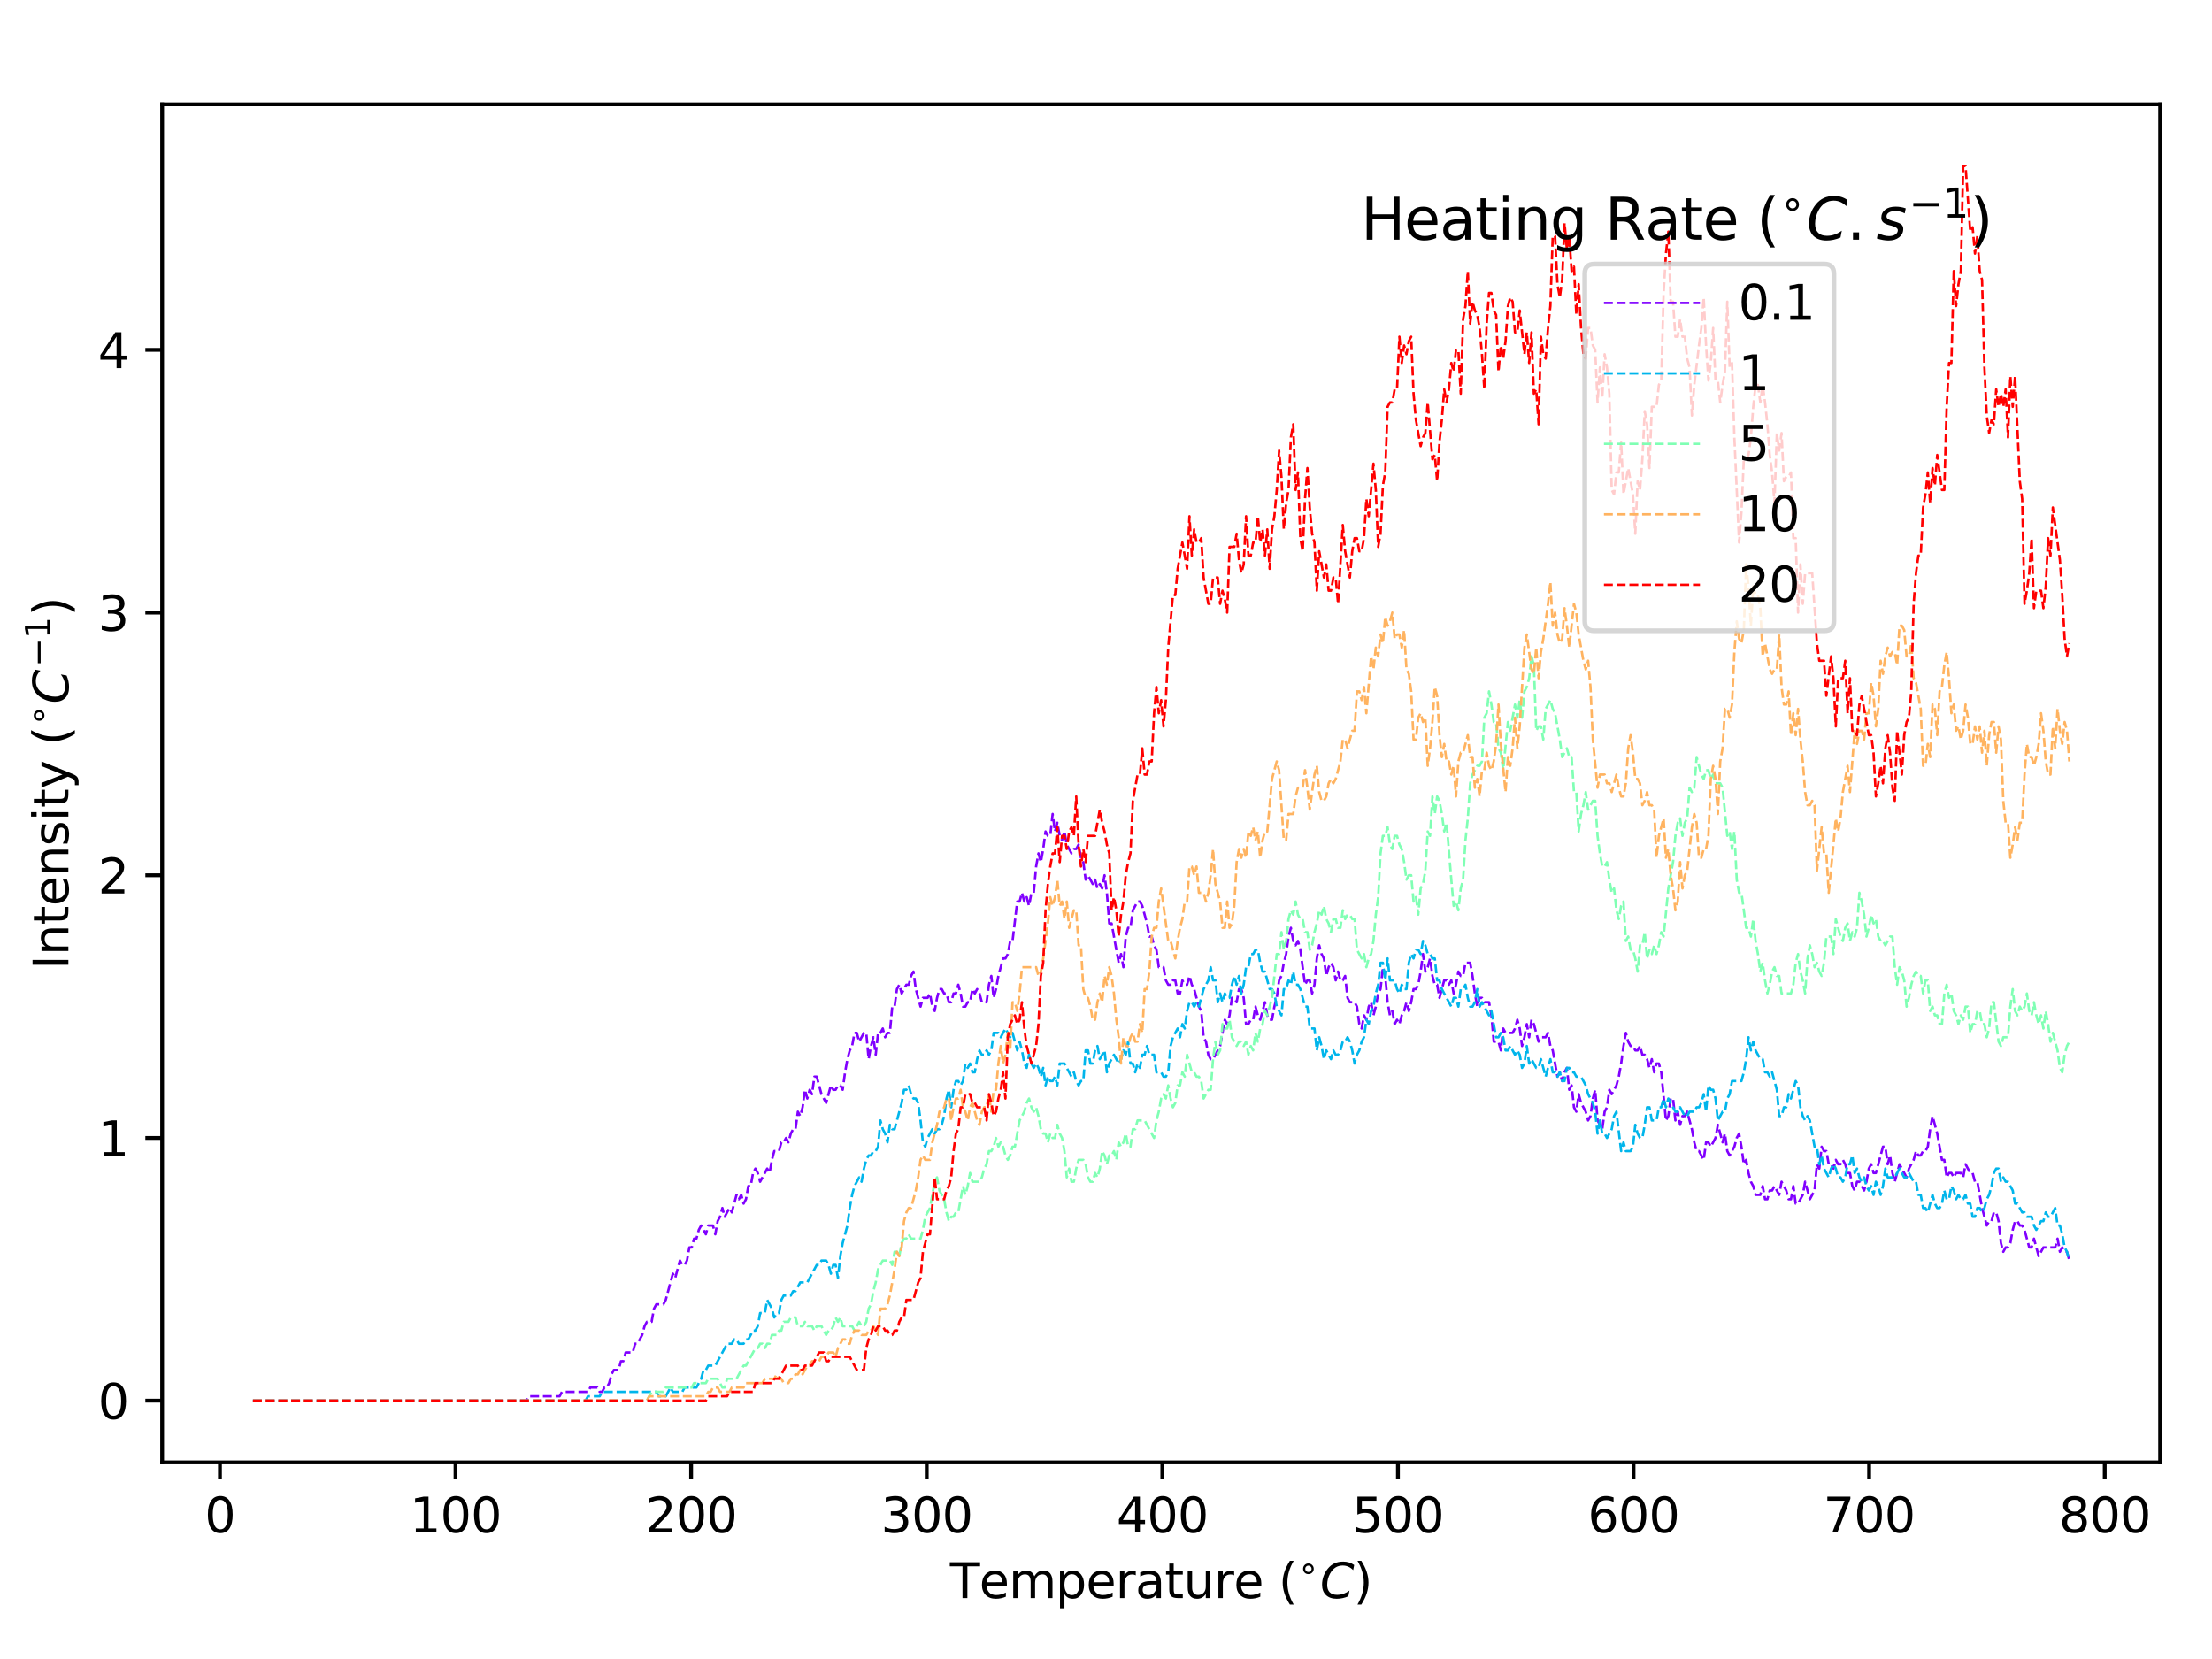 <?xml version="1.0" encoding="utf-8" standalone="no"?>
<!DOCTYPE svg PUBLIC "-//W3C//DTD SVG 1.1//EN"
  "http://www.w3.org/Graphics/SVG/1.1/DTD/svg11.dtd">
<svg xmlns:xlink="http://www.w3.org/1999/xlink" width="460.8pt" height="345.6pt" viewBox="0 0 460.8 345.6" xmlns="http://www.w3.org/2000/svg" version="1.1">
 <defs>
  <style type="text/css">*{stroke-linejoin: round; stroke-linecap: butt}</style>
 </defs>
 <g id="figure_1">
  <g id="patch_1">
   <path d="M 0 345.6 
L 460.8 345.6 
L 460.8 0 
L 0 0 
z
" style="fill: #ffffff"/>
  </g>
  <g id="axes_1">
   <g id="patch_2">
    <path d="M 33.775 304.64 
L 450 304.64 
L 450 21.72 
L 33.775 21.72 
z
" style="fill: #ffffff"/>
   </g>
   <g id="matplotlib.axis_1">
    <g id="xtick_1">
     <g id="line2d_1">
      <defs>
       <path id="me2951e58ee" d="M 0 0 
L 0 3.5 
" style="stroke: #000000; stroke-width: 0.8"/>
      </defs>
      <g>
       <use xlink:href="#me2951e58ee" x="45.815" y="304.64" style="stroke: #000000; stroke-width: 0.8"/>
      </g>
     </g>
     <g id="text_1">
      <!-- 0 -->
      <g transform="translate(42.633 319.238) scale(0.1 -0.1)">
       <defs>
        <path id="DejaVuSans-30" d="M 2034 4250 
Q 1547 4250 1301 3770 
Q 1056 3291 1056 2328 
Q 1056 1369 1301 889 
Q 1547 409 2034 409 
Q 2525 409 2770 889 
Q 3016 1369 3016 2328 
Q 3016 3291 2770 3770 
Q 2525 4250 2034 4250 
z
M 2034 4750 
Q 2819 4750 3233 4129 
Q 3647 3509 3647 2328 
Q 3647 1150 3233 529 
Q 2819 -91 2034 -91 
Q 1250 -91 836 529 
Q 422 1150 422 2328 
Q 422 3509 836 4129 
Q 1250 4750 2034 4750 
z
" transform="scale(0.016)"/>
       </defs>
       <use xlink:href="#DejaVuSans-30"/>
      </g>
     </g>
    </g>
    <g id="xtick_2">
     <g id="line2d_2">
      <g>
       <use xlink:href="#me2951e58ee" x="94.894" y="304.64" style="stroke: #000000; stroke-width: 0.8"/>
      </g>
     </g>
     <g id="text_2">
      <!-- 100 -->
      <g transform="translate(85.35 319.238) scale(0.1 -0.1)">
       <defs>
        <path id="DejaVuSans-31" d="M 794 531 
L 1825 531 
L 1825 4091 
L 703 3866 
L 703 4441 
L 1819 4666 
L 2450 4666 
L 2450 531 
L 3481 531 
L 3481 0 
L 794 0 
L 794 531 
z
" transform="scale(0.016)"/>
       </defs>
       <use xlink:href="#DejaVuSans-31"/>
       <use xlink:href="#DejaVuSans-30" transform="translate(63.623 0)"/>
       <use xlink:href="#DejaVuSans-30" transform="translate(127.246 0)"/>
      </g>
     </g>
    </g>
    <g id="xtick_3">
     <g id="line2d_3">
      <g>
       <use xlink:href="#me2951e58ee" x="143.974" y="304.64" style="stroke: #000000; stroke-width: 0.8"/>
      </g>
     </g>
     <g id="text_3">
      <!-- 200 -->
      <g transform="translate(134.43 319.238) scale(0.1 -0.1)">
       <defs>
        <path id="DejaVuSans-32" d="M 1228 531 
L 3431 531 
L 3431 0 
L 469 0 
L 469 531 
Q 828 903 1448 1529 
Q 2069 2156 2228 2338 
Q 2531 2678 2651 2914 
Q 2772 3150 2772 3378 
Q 2772 3750 2511 3984 
Q 2250 4219 1831 4219 
Q 1534 4219 1204 4116 
Q 875 4013 500 3803 
L 500 4441 
Q 881 4594 1212 4672 
Q 1544 4750 1819 4750 
Q 2544 4750 2975 4387 
Q 3406 4025 3406 3419 
Q 3406 3131 3298 2873 
Q 3191 2616 2906 2266 
Q 2828 2175 2409 1742 
Q 1991 1309 1228 531 
z
" transform="scale(0.016)"/>
       </defs>
       <use xlink:href="#DejaVuSans-32"/>
       <use xlink:href="#DejaVuSans-30" transform="translate(63.623 0)"/>
       <use xlink:href="#DejaVuSans-30" transform="translate(127.246 0)"/>
      </g>
     </g>
    </g>
    <g id="xtick_4">
     <g id="line2d_4">
      <g>
       <use xlink:href="#me2951e58ee" x="193.054" y="304.64" style="stroke: #000000; stroke-width: 0.8"/>
      </g>
     </g>
     <g id="text_4">
      <!-- 300 -->
      <g transform="translate(183.51 319.238) scale(0.1 -0.1)">
       <defs>
        <path id="DejaVuSans-33" d="M 2597 2516 
Q 3050 2419 3304 2112 
Q 3559 1806 3559 1356 
Q 3559 666 3084 287 
Q 2609 -91 1734 -91 
Q 1441 -91 1130 -33 
Q 819 25 488 141 
L 488 750 
Q 750 597 1062 519 
Q 1375 441 1716 441 
Q 2309 441 2620 675 
Q 2931 909 2931 1356 
Q 2931 1769 2642 2001 
Q 2353 2234 1838 2234 
L 1294 2234 
L 1294 2753 
L 1863 2753 
Q 2328 2753 2575 2939 
Q 2822 3125 2822 3475 
Q 2822 3834 2567 4026 
Q 2313 4219 1838 4219 
Q 1578 4219 1281 4162 
Q 984 4106 628 3988 
L 628 4550 
Q 988 4650 1302 4700 
Q 1616 4750 1894 4750 
Q 2613 4750 3031 4423 
Q 3450 4097 3450 3541 
Q 3450 3153 3228 2886 
Q 3006 2619 2597 2516 
z
" transform="scale(0.016)"/>
       </defs>
       <use xlink:href="#DejaVuSans-33"/>
       <use xlink:href="#DejaVuSans-30" transform="translate(63.623 0)"/>
       <use xlink:href="#DejaVuSans-30" transform="translate(127.246 0)"/>
      </g>
     </g>
    </g>
    <g id="xtick_5">
     <g id="line2d_5">
      <g>
       <use xlink:href="#me2951e58ee" x="242.133" y="304.64" style="stroke: #000000; stroke-width: 0.8"/>
      </g>
     </g>
     <g id="text_5">
      <!-- 400 -->
      <g transform="translate(232.589 319.238) scale(0.1 -0.1)">
       <defs>
        <path id="DejaVuSans-34" d="M 2419 4116 
L 825 1625 
L 2419 1625 
L 2419 4116 
z
M 2253 4666 
L 3047 4666 
L 3047 1625 
L 3713 1625 
L 3713 1100 
L 3047 1100 
L 3047 0 
L 2419 0 
L 2419 1100 
L 313 1100 
L 313 1709 
L 2253 4666 
z
" transform="scale(0.016)"/>
       </defs>
       <use xlink:href="#DejaVuSans-34"/>
       <use xlink:href="#DejaVuSans-30" transform="translate(63.623 0)"/>
       <use xlink:href="#DejaVuSans-30" transform="translate(127.246 0)"/>
      </g>
     </g>
    </g>
    <g id="xtick_6">
     <g id="line2d_6">
      <g>
       <use xlink:href="#me2951e58ee" x="291.213" y="304.64" style="stroke: #000000; stroke-width: 0.8"/>
      </g>
     </g>
     <g id="text_6">
      <!-- 500 -->
      <g transform="translate(281.669 319.238) scale(0.1 -0.1)">
       <defs>
        <path id="DejaVuSans-35" d="M 691 4666 
L 3169 4666 
L 3169 4134 
L 1269 4134 
L 1269 2991 
Q 1406 3038 1543 3061 
Q 1681 3084 1819 3084 
Q 2600 3084 3056 2656 
Q 3513 2228 3513 1497 
Q 3513 744 3044 326 
Q 2575 -91 1722 -91 
Q 1428 -91 1123 -41 
Q 819 9 494 109 
L 494 744 
Q 775 591 1075 516 
Q 1375 441 1709 441 
Q 2250 441 2565 725 
Q 2881 1009 2881 1497 
Q 2881 1984 2565 2268 
Q 2250 2553 1709 2553 
Q 1456 2553 1204 2497 
Q 953 2441 691 2322 
L 691 4666 
z
" transform="scale(0.016)"/>
       </defs>
       <use xlink:href="#DejaVuSans-35"/>
       <use xlink:href="#DejaVuSans-30" transform="translate(63.623 0)"/>
       <use xlink:href="#DejaVuSans-30" transform="translate(127.246 0)"/>
      </g>
     </g>
    </g>
    <g id="xtick_7">
     <g id="line2d_7">
      <g>
       <use xlink:href="#me2951e58ee" x="340.293" y="304.64" style="stroke: #000000; stroke-width: 0.8"/>
      </g>
     </g>
     <g id="text_7">
      <!-- 600 -->
      <g transform="translate(330.749 319.238) scale(0.1 -0.1)">
       <defs>
        <path id="DejaVuSans-36" d="M 2113 2584 
Q 1688 2584 1439 2293 
Q 1191 2003 1191 1497 
Q 1191 994 1439 701 
Q 1688 409 2113 409 
Q 2538 409 2786 701 
Q 3034 994 3034 1497 
Q 3034 2003 2786 2293 
Q 2538 2584 2113 2584 
z
M 3366 4563 
L 3366 3988 
Q 3128 4100 2886 4159 
Q 2644 4219 2406 4219 
Q 1781 4219 1451 3797 
Q 1122 3375 1075 2522 
Q 1259 2794 1537 2939 
Q 1816 3084 2150 3084 
Q 2853 3084 3261 2657 
Q 3669 2231 3669 1497 
Q 3669 778 3244 343 
Q 2819 -91 2113 -91 
Q 1303 -91 875 529 
Q 447 1150 447 2328 
Q 447 3434 972 4092 
Q 1497 4750 2381 4750 
Q 2619 4750 2861 4703 
Q 3103 4656 3366 4563 
z
" transform="scale(0.016)"/>
       </defs>
       <use xlink:href="#DejaVuSans-36"/>
       <use xlink:href="#DejaVuSans-30" transform="translate(63.623 0)"/>
       <use xlink:href="#DejaVuSans-30" transform="translate(127.246 0)"/>
      </g>
     </g>
    </g>
    <g id="xtick_8">
     <g id="line2d_8">
      <g>
       <use xlink:href="#me2951e58ee" x="389.372" y="304.64" style="stroke: #000000; stroke-width: 0.8"/>
      </g>
     </g>
     <g id="text_8">
      <!-- 700 -->
      <g transform="translate(379.828 319.238) scale(0.1 -0.1)">
       <defs>
        <path id="DejaVuSans-37" d="M 525 4666 
L 3525 4666 
L 3525 4397 
L 1831 0 
L 1172 0 
L 2766 4134 
L 525 4134 
L 525 4666 
z
" transform="scale(0.016)"/>
       </defs>
       <use xlink:href="#DejaVuSans-37"/>
       <use xlink:href="#DejaVuSans-30" transform="translate(63.623 0)"/>
       <use xlink:href="#DejaVuSans-30" transform="translate(127.246 0)"/>
      </g>
     </g>
    </g>
    <g id="xtick_9">
     <g id="line2d_9">
      <g>
       <use xlink:href="#me2951e58ee" x="438.452" y="304.64" style="stroke: #000000; stroke-width: 0.8"/>
      </g>
     </g>
     <g id="text_9">
      <!-- 800 -->
      <g transform="translate(428.908 319.238) scale(0.1 -0.1)">
       <defs>
        <path id="DejaVuSans-38" d="M 2034 2216 
Q 1584 2216 1326 1975 
Q 1069 1734 1069 1313 
Q 1069 891 1326 650 
Q 1584 409 2034 409 
Q 2484 409 2743 651 
Q 3003 894 3003 1313 
Q 3003 1734 2745 1975 
Q 2488 2216 2034 2216 
z
M 1403 2484 
Q 997 2584 770 2862 
Q 544 3141 544 3541 
Q 544 4100 942 4425 
Q 1341 4750 2034 4750 
Q 2731 4750 3128 4425 
Q 3525 4100 3525 3541 
Q 3525 3141 3298 2862 
Q 3072 2584 2669 2484 
Q 3125 2378 3379 2068 
Q 3634 1759 3634 1313 
Q 3634 634 3220 271 
Q 2806 -91 2034 -91 
Q 1263 -91 848 271 
Q 434 634 434 1313 
Q 434 1759 690 2068 
Q 947 2378 1403 2484 
z
M 1172 3481 
Q 1172 3119 1398 2916 
Q 1625 2713 2034 2713 
Q 2441 2713 2670 2916 
Q 2900 3119 2900 3481 
Q 2900 3844 2670 4047 
Q 2441 4250 2034 4250 
Q 1625 4250 1398 4047 
Q 1172 3844 1172 3481 
z
" transform="scale(0.016)"/>
       </defs>
       <use xlink:href="#DejaVuSans-38"/>
       <use xlink:href="#DejaVuSans-30" transform="translate(63.623 0)"/>
       <use xlink:href="#DejaVuSans-30" transform="translate(127.246 0)"/>
      </g>
     </g>
    </g>
    <g id="text_10">
     <!-- Temperature ($^{\circ}C$) -->
     <g transform="translate(197.887 332.918) scale(0.1 -0.1)">
      <defs>
       <path id="DejaVuSans-54" d="M -19 4666 
L 3928 4666 
L 3928 4134 
L 2272 4134 
L 2272 0 
L 1638 0 
L 1638 4134 
L -19 4134 
L -19 4666 
z
" transform="scale(0.016)"/>
       <path id="DejaVuSans-65" d="M 3597 1894 
L 3597 1613 
L 953 1613 
Q 991 1019 1311 708 
Q 1631 397 2203 397 
Q 2534 397 2845 478 
Q 3156 559 3463 722 
L 3463 178 
Q 3153 47 2828 -22 
Q 2503 -91 2169 -91 
Q 1331 -91 842 396 
Q 353 884 353 1716 
Q 353 2575 817 3079 
Q 1281 3584 2069 3584 
Q 2775 3584 3186 3129 
Q 3597 2675 3597 1894 
z
M 3022 2063 
Q 3016 2534 2758 2815 
Q 2500 3097 2075 3097 
Q 1594 3097 1305 2825 
Q 1016 2553 972 2059 
L 3022 2063 
z
" transform="scale(0.016)"/>
       <path id="DejaVuSans-6d" d="M 3328 2828 
Q 3544 3216 3844 3400 
Q 4144 3584 4550 3584 
Q 5097 3584 5394 3201 
Q 5691 2819 5691 2113 
L 5691 0 
L 5113 0 
L 5113 2094 
Q 5113 2597 4934 2840 
Q 4756 3084 4391 3084 
Q 3944 3084 3684 2787 
Q 3425 2491 3425 1978 
L 3425 0 
L 2847 0 
L 2847 2094 
Q 2847 2600 2669 2842 
Q 2491 3084 2119 3084 
Q 1678 3084 1418 2786 
Q 1159 2488 1159 1978 
L 1159 0 
L 581 0 
L 581 3500 
L 1159 3500 
L 1159 2956 
Q 1356 3278 1631 3431 
Q 1906 3584 2284 3584 
Q 2666 3584 2933 3390 
Q 3200 3197 3328 2828 
z
" transform="scale(0.016)"/>
       <path id="DejaVuSans-70" d="M 1159 525 
L 1159 -1331 
L 581 -1331 
L 581 3500 
L 1159 3500 
L 1159 2969 
Q 1341 3281 1617 3432 
Q 1894 3584 2278 3584 
Q 2916 3584 3314 3078 
Q 3713 2572 3713 1747 
Q 3713 922 3314 415 
Q 2916 -91 2278 -91 
Q 1894 -91 1617 61 
Q 1341 213 1159 525 
z
M 3116 1747 
Q 3116 2381 2855 2742 
Q 2594 3103 2138 3103 
Q 1681 3103 1420 2742 
Q 1159 2381 1159 1747 
Q 1159 1113 1420 752 
Q 1681 391 2138 391 
Q 2594 391 2855 752 
Q 3116 1113 3116 1747 
z
" transform="scale(0.016)"/>
       <path id="DejaVuSans-72" d="M 2631 2963 
Q 2534 3019 2420 3045 
Q 2306 3072 2169 3072 
Q 1681 3072 1420 2755 
Q 1159 2438 1159 1844 
L 1159 0 
L 581 0 
L 581 3500 
L 1159 3500 
L 1159 2956 
Q 1341 3275 1631 3429 
Q 1922 3584 2338 3584 
Q 2397 3584 2469 3576 
Q 2541 3569 2628 3553 
L 2631 2963 
z
" transform="scale(0.016)"/>
       <path id="DejaVuSans-61" d="M 2194 1759 
Q 1497 1759 1228 1600 
Q 959 1441 959 1056 
Q 959 750 1161 570 
Q 1363 391 1709 391 
Q 2188 391 2477 730 
Q 2766 1069 2766 1631 
L 2766 1759 
L 2194 1759 
z
M 3341 1997 
L 3341 0 
L 2766 0 
L 2766 531 
Q 2569 213 2275 61 
Q 1981 -91 1556 -91 
Q 1019 -91 701 211 
Q 384 513 384 1019 
Q 384 1609 779 1909 
Q 1175 2209 1959 2209 
L 2766 2209 
L 2766 2266 
Q 2766 2663 2505 2880 
Q 2244 3097 1772 3097 
Q 1472 3097 1187 3025 
Q 903 2953 641 2809 
L 641 3341 
Q 956 3463 1253 3523 
Q 1550 3584 1831 3584 
Q 2591 3584 2966 3190 
Q 3341 2797 3341 1997 
z
" transform="scale(0.016)"/>
       <path id="DejaVuSans-74" d="M 1172 4494 
L 1172 3500 
L 2356 3500 
L 2356 3053 
L 1172 3053 
L 1172 1153 
Q 1172 725 1289 603 
Q 1406 481 1766 481 
L 2356 481 
L 2356 0 
L 1766 0 
Q 1100 0 847 248 
Q 594 497 594 1153 
L 594 3053 
L 172 3053 
L 172 3500 
L 594 3500 
L 594 4494 
L 1172 4494 
z
" transform="scale(0.016)"/>
       <path id="DejaVuSans-75" d="M 544 1381 
L 544 3500 
L 1119 3500 
L 1119 1403 
Q 1119 906 1312 657 
Q 1506 409 1894 409 
Q 2359 409 2629 706 
Q 2900 1003 2900 1516 
L 2900 3500 
L 3475 3500 
L 3475 0 
L 2900 0 
L 2900 538 
Q 2691 219 2414 64 
Q 2138 -91 1772 -91 
Q 1169 -91 856 284 
Q 544 659 544 1381 
z
M 1991 3584 
L 1991 3584 
z
" transform="scale(0.016)"/>
       <path id="DejaVuSans-20" transform="scale(0.016)"/>
       <path id="DejaVuSans-28" d="M 1984 4856 
Q 1566 4138 1362 3434 
Q 1159 2731 1159 2009 
Q 1159 1288 1364 580 
Q 1569 -128 1984 -844 
L 1484 -844 
Q 1016 -109 783 600 
Q 550 1309 550 2009 
Q 550 2706 781 3412 
Q 1013 4119 1484 4856 
L 1984 4856 
z
" transform="scale(0.016)"/>
       <path id="DejaVuSans-2218" d="M 2000 2619 
Q 1750 2619 1578 2445 
Q 1406 2272 1406 2022 
Q 1406 1775 1578 1605 
Q 1750 1435 2000 1435 
Q 2250 1435 2422 1605 
Q 2594 1775 2594 2022 
Q 2594 2269 2420 2444 
Q 2247 2619 2000 2619 
z
M 2000 3022 
Q 2200 3022 2384 2945 
Q 2569 2869 2703 2725 
Q 2847 2585 2919 2406 
Q 2991 2228 2991 2022 
Q 2991 1610 2702 1324 
Q 2413 1038 1994 1038 
Q 1572 1038 1290 1319 
Q 1009 1600 1009 2022 
Q 1009 2441 1296 2731 
Q 1584 3022 2000 3022 
z
" transform="scale(0.016)"/>
       <path id="DejaVuSans-Oblique-43" d="M 4447 4306 
L 4319 3641 
Q 4019 3944 3683 4091 
Q 3347 4238 2956 4238 
Q 2422 4238 2017 3981 
Q 1613 3725 1319 3200 
Q 1131 2863 1032 2486 
Q 934 2109 934 1728 
Q 934 1091 1264 756 
Q 1594 422 2222 422 
Q 2656 422 3056 561 
Q 3456 700 3834 978 
L 3688 231 
Q 3316 72 2936 -9 
Q 2556 -91 2175 -91 
Q 1278 -91 773 396 
Q 269 884 269 1753 
Q 269 2309 461 2846 
Q 653 3384 1013 3828 
Q 1394 4300 1883 4525 
Q 2372 4750 3022 4750 
Q 3422 4750 3780 4639 
Q 4138 4528 4447 4306 
z
" transform="scale(0.016)"/>
       <path id="DejaVuSans-29" d="M 513 4856 
L 1013 4856 
Q 1481 4119 1714 3412 
Q 1947 2706 1947 2009 
Q 1947 1309 1714 600 
Q 1481 -109 1013 -844 
L 513 -844 
Q 928 -128 1133 580 
Q 1338 1288 1338 2009 
Q 1338 2731 1133 3434 
Q 928 4138 513 4856 
z
" transform="scale(0.016)"/>
      </defs>
      <use xlink:href="#DejaVuSans-54" transform="translate(0 0.125)"/>
      <use xlink:href="#DejaVuSans-65" transform="translate(61.084 0.125)"/>
      <use xlink:href="#DejaVuSans-6d" transform="translate(122.607 0.125)"/>
      <use xlink:href="#DejaVuSans-70" transform="translate(220.02 0.125)"/>
      <use xlink:href="#DejaVuSans-65" transform="translate(283.496 0.125)"/>
      <use xlink:href="#DejaVuSans-72" transform="translate(345.02 0.125)"/>
      <use xlink:href="#DejaVuSans-61" transform="translate(386.133 0.125)"/>
      <use xlink:href="#DejaVuSans-74" transform="translate(447.412 0.125)"/>
      <use xlink:href="#DejaVuSans-75" transform="translate(486.621 0.125)"/>
      <use xlink:href="#DejaVuSans-72" transform="translate(550 0.125)"/>
      <use xlink:href="#DejaVuSans-65" transform="translate(591.113 0.125)"/>
      <use xlink:href="#DejaVuSans-20" transform="translate(652.637 0.125)"/>
      <use xlink:href="#DejaVuSans-28" transform="translate(684.424 0.125)"/>
      <use xlink:href="#DejaVuSans-2218" transform="translate(724.395 38.406) scale(0.7)"/>
      <use xlink:href="#DejaVuSans-Oblique-43" transform="translate(770.947 0.125)"/>
      <use xlink:href="#DejaVuSans-29" transform="translate(840.771 0.125)"/>
     </g>
    </g>
   </g>
   <g id="matplotlib.axis_2">
    <g id="ytick_1">
     <g id="line2d_10">
      <defs>
       <path id="m26a6a55d58" d="M 0 0 
L -3.5 0 
" style="stroke: #000000; stroke-width: 0.8"/>
      </defs>
      <g>
       <use xlink:href="#m26a6a55d58" x="33.775" y="291.78" style="stroke: #000000; stroke-width: 0.8"/>
      </g>
     </g>
     <g id="text_11">
      <!-- 0 -->
      <g transform="translate(20.413 295.579) scale(0.1 -0.1)">
       <use xlink:href="#DejaVuSans-30"/>
      </g>
     </g>
    </g>
    <g id="ytick_2">
     <g id="line2d_11">
      <g>
       <use xlink:href="#m26a6a55d58" x="33.775" y="237.057" style="stroke: #000000; stroke-width: 0.8"/>
      </g>
     </g>
     <g id="text_12">
      <!-- 1 -->
      <g transform="translate(20.413 240.856) scale(0.1 -0.1)">
       <use xlink:href="#DejaVuSans-31"/>
      </g>
     </g>
    </g>
    <g id="ytick_3">
     <g id="line2d_12">
      <g>
       <use xlink:href="#m26a6a55d58" x="33.775" y="182.333" style="stroke: #000000; stroke-width: 0.8"/>
      </g>
     </g>
     <g id="text_13">
      <!-- 2 -->
      <g transform="translate(20.413 186.132) scale(0.1 -0.1)">
       <use xlink:href="#DejaVuSans-32"/>
      </g>
     </g>
    </g>
    <g id="ytick_4">
     <g id="line2d_13">
      <g>
       <use xlink:href="#m26a6a55d58" x="33.775" y="127.61" style="stroke: #000000; stroke-width: 0.8"/>
      </g>
     </g>
     <g id="text_14">
      <!-- 3 -->
      <g transform="translate(20.413 131.409) scale(0.1 -0.1)">
       <use xlink:href="#DejaVuSans-33"/>
      </g>
     </g>
    </g>
    <g id="ytick_5">
     <g id="line2d_14">
      <g>
       <use xlink:href="#m26a6a55d58" x="33.775" y="72.886" style="stroke: #000000; stroke-width: 0.8"/>
      </g>
     </g>
     <g id="text_15">
      <!-- 4 -->
      <g transform="translate(20.413 76.686) scale(0.1 -0.1)">
       <use xlink:href="#DejaVuSans-34"/>
      </g>
     </g>
    </g>
    <g id="text_16">
     <!-- Intensity ($^{\circ}C^{-1}$) -->
     <g transform="translate(14.312 201.98) rotate(-90) scale(0.1 -0.1)">
      <defs>
       <path id="DejaVuSans-49" d="M 628 4666 
L 1259 4666 
L 1259 0 
L 628 0 
L 628 4666 
z
" transform="scale(0.016)"/>
       <path id="DejaVuSans-6e" d="M 3513 2113 
L 3513 0 
L 2938 0 
L 2938 2094 
Q 2938 2591 2744 2837 
Q 2550 3084 2163 3084 
Q 1697 3084 1428 2787 
Q 1159 2491 1159 1978 
L 1159 0 
L 581 0 
L 581 3500 
L 1159 3500 
L 1159 2956 
Q 1366 3272 1645 3428 
Q 1925 3584 2291 3584 
Q 2894 3584 3203 3211 
Q 3513 2838 3513 2113 
z
" transform="scale(0.016)"/>
       <path id="DejaVuSans-73" d="M 2834 3397 
L 2834 2853 
Q 2591 2978 2328 3040 
Q 2066 3103 1784 3103 
Q 1356 3103 1142 2972 
Q 928 2841 928 2578 
Q 928 2378 1081 2264 
Q 1234 2150 1697 2047 
L 1894 2003 
Q 2506 1872 2764 1633 
Q 3022 1394 3022 966 
Q 3022 478 2636 193 
Q 2250 -91 1575 -91 
Q 1294 -91 989 -36 
Q 684 19 347 128 
L 347 722 
Q 666 556 975 473 
Q 1284 391 1588 391 
Q 1994 391 2212 530 
Q 2431 669 2431 922 
Q 2431 1156 2273 1281 
Q 2116 1406 1581 1522 
L 1381 1569 
Q 847 1681 609 1914 
Q 372 2147 372 2553 
Q 372 3047 722 3315 
Q 1072 3584 1716 3584 
Q 2034 3584 2315 3537 
Q 2597 3491 2834 3397 
z
" transform="scale(0.016)"/>
       <path id="DejaVuSans-69" d="M 603 3500 
L 1178 3500 
L 1178 0 
L 603 0 
L 603 3500 
z
M 603 4863 
L 1178 4863 
L 1178 4134 
L 603 4134 
L 603 4863 
z
" transform="scale(0.016)"/>
       <path id="DejaVuSans-79" d="M 2059 -325 
Q 1816 -950 1584 -1140 
Q 1353 -1331 966 -1331 
L 506 -1331 
L 506 -850 
L 844 -850 
Q 1081 -850 1212 -737 
Q 1344 -625 1503 -206 
L 1606 56 
L 191 3500 
L 800 3500 
L 1894 763 
L 2988 3500 
L 3597 3500 
L 2059 -325 
z
" transform="scale(0.016)"/>
       <path id="DejaVuSans-2212" d="M 678 2272 
L 4684 2272 
L 4684 1741 
L 678 1741 
L 678 2272 
z
" transform="scale(0.016)"/>
      </defs>
      <use xlink:href="#DejaVuSans-49" transform="translate(0 0.684)"/>
      <use xlink:href="#DejaVuSans-6e" transform="translate(29.492 0.684)"/>
      <use xlink:href="#DejaVuSans-74" transform="translate(92.871 0.684)"/>
      <use xlink:href="#DejaVuSans-65" transform="translate(132.08 0.684)"/>
      <use xlink:href="#DejaVuSans-6e" transform="translate(193.604 0.684)"/>
      <use xlink:href="#DejaVuSans-73" transform="translate(256.982 0.684)"/>
      <use xlink:href="#DejaVuSans-69" transform="translate(309.082 0.684)"/>
      <use xlink:href="#DejaVuSans-74" transform="translate(336.865 0.684)"/>
      <use xlink:href="#DejaVuSans-79" transform="translate(376.074 0.684)"/>
      <use xlink:href="#DejaVuSans-20" transform="translate(435.254 0.684)"/>
      <use xlink:href="#DejaVuSans-28" transform="translate(467.041 0.684)"/>
      <use xlink:href="#DejaVuSans-2218" transform="translate(507.012 38.966) scale(0.7)"/>
      <use xlink:href="#DejaVuSans-Oblique-43" transform="translate(553.564 0.684)"/>
      <use xlink:href="#DejaVuSans-2212" transform="translate(630.589 38.966) scale(0.7)"/>
      <use xlink:href="#DejaVuSans-31" transform="translate(689.242 38.966) scale(0.7)"/>
      <use xlink:href="#DejaVuSans-29" transform="translate(736.512 0.684)"/>
     </g>
    </g>
   </g>
   <g id="line2d_15">
    <path d="M 52.694 291.78 
L 109.698 291.78 
L 110.189 290.868 
L 116.578 290.868 
L 117.069 289.956 
L 122.475 289.956 
L 122.966 289.044 
L 124.44 289.044 
L 124.932 289.956 
L 125.423 289.956 
L 125.915 289.044 
L 126.406 289.044 
L 126.897 288.132 
L 127.389 286.308 
L 127.88 285.396 
L 128.863 285.396 
L 129.354 283.571 
L 129.846 283.571 
L 130.337 281.747 
L 131.811 281.747 
L 132.303 279.923 
L 132.794 279.923 
L 133.777 278.099 
L 134.269 276.275 
L 134.76 275.363 
L 135.743 275.363 
L 136.234 272.627 
L 136.726 271.715 
L 138.2 271.715 
L 138.691 270.803 
L 140.165 265.33 
L 140.657 266.242 
L 141.64 262.594 
L 142.131 263.506 
L 142.623 263.506 
L 143.114 262.594 
L 143.605 259.858 
L 144.097 259.858 
L 144.588 258.034 
L 145.08 258.034 
L 145.571 256.21 
L 146.062 255.298 
L 147.045 257.122 
L 147.537 255.298 
L 148.519 255.298 
L 149.011 257.122 
L 149.502 254.386 
L 149.994 253.474 
L 150.485 251.65 
L 150.976 253.474 
L 151.959 251.65 
L 152.451 252.562 
L 153.434 248.913 
L 153.925 249.825 
L 154.416 248.913 
L 154.908 250.737 
L 155.399 249.825 
L 155.891 247.089 
L 156.382 247.089 
L 156.873 244.353 
L 157.365 243.441 
L 157.856 244.353 
L 158.348 246.177 
L 159.822 243.441 
L 160.313 244.353 
L 160.805 241.617 
L 161.296 239.793 
L 162.279 239.793 
L 162.77 237.969 
L 163.262 237.969 
L 163.753 237.057 
L 164.245 237.969 
L 164.736 236.145 
L 165.227 235.232 
L 165.719 235.232 
L 166.21 231.584 
L 166.702 232.496 
L 167.193 230.672 
L 167.684 227.024 
L 168.176 228.848 
L 168.667 227.024 
L 169.159 227.936 
L 169.65 224.288 
L 170.142 224.288 
L 171.124 227.936 
L 172.107 229.76 
L 173.09 226.112 
L 173.581 227.024 
L 174.073 227.024 
L 174.564 226.112 
L 175.056 226.112 
L 175.547 227.024 
L 176.038 223.376 
L 176.53 220.64 
L 177.021 218.815 
L 177.513 217.903 
L 178.004 215.167 
L 178.495 215.167 
L 178.987 216.991 
L 179.97 215.167 
L 180.461 215.167 
L 180.953 220.64 
L 181.444 217.903 
L 181.935 216.079 
L 182.427 219.728 
L 182.918 215.167 
L 183.41 215.167 
L 183.901 214.255 
L 184.392 216.079 
L 184.884 215.167 
L 185.375 215.167 
L 185.867 209.695 
L 186.358 209.695 
L 186.849 206.047 
L 187.341 205.135 
L 187.832 206.959 
L 188.815 205.135 
L 189.307 205.135 
L 189.798 203.31 
L 190.289 202.398 
L 190.781 206.047 
L 191.764 209.695 
L 192.255 207.871 
L 193.238 207.871 
L 193.729 206.959 
L 194.221 209.695 
L 194.712 210.607 
L 195.203 207.871 
L 195.695 206.047 
L 196.186 206.047 
L 196.678 206.959 
L 197.169 206.959 
L 197.661 208.783 
L 198.152 208.783 
L 198.643 206.959 
L 199.135 206.959 
L 199.626 205.135 
L 200.118 206.959 
L 200.609 209.695 
L 201.1 209.695 
L 201.592 208.783 
L 202.083 208.783 
L 202.575 206.047 
L 203.066 206.959 
L 203.557 206.047 
L 204.049 206.959 
L 204.54 208.783 
L 205.523 208.783 
L 206.015 205.135 
L 206.506 203.31 
L 206.997 207.871 
L 207.489 206.047 
L 207.98 203.31 
L 208.963 199.662 
L 209.454 199.662 
L 209.946 198.75 
L 210.437 196.014 
L 210.929 196.014 
L 211.911 187.806 
L 212.403 187.806 
L 212.894 185.981 
L 213.386 187.806 
L 213.877 186.893 
L 214.368 188.718 
L 214.86 185.981 
L 215.351 185.981 
L 215.843 180.509 
L 216.334 177.773 
L 216.826 179.597 
L 217.317 176.861 
L 217.808 173.213 
L 218.3 174.125 
L 218.791 174.125 
L 219.283 169.564 
L 219.774 173.213 
L 220.265 171.389 
L 220.757 174.125 
L 221.248 175.037 
L 221.74 173.213 
L 222.231 175.949 
L 223.214 177.773 
L 223.705 176.861 
L 224.197 176.861 
L 224.688 175.949 
L 225.18 178.685 
L 225.671 179.597 
L 226.162 183.245 
L 226.654 182.333 
L 227.637 184.157 
L 228.128 183.245 
L 228.619 185.069 
L 229.111 184.157 
L 229.602 185.069 
L 230.094 182.333 
L 230.585 185.981 
L 231.076 192.366 
L 231.568 192.366 
L 233.042 200.574 
L 233.534 198.75 
L 234.025 201.486 
L 234.516 195.102 
L 235.008 193.278 
L 235.499 193.278 
L 235.991 189.63 
L 236.973 187.806 
L 237.465 187.806 
L 237.956 188.718 
L 238.939 192.366 
L 239.43 195.102 
L 239.922 195.102 
L 240.413 196.926 
L 240.905 197.838 
L 241.396 201.486 
L 242.379 201.486 
L 242.87 204.223 
L 243.362 205.135 
L 243.853 205.135 
L 244.345 204.223 
L 244.836 204.223 
L 245.327 206.959 
L 245.819 206.959 
L 246.31 204.223 
L 246.802 205.135 
L 247.293 205.135 
L 247.784 203.31 
L 248.276 205.135 
L 248.767 206.047 
L 249.75 209.695 
L 250.241 210.607 
L 250.733 216.079 
L 251.224 216.991 
L 251.716 219.728 
L 252.207 220.64 
L 252.699 220.64 
L 254.173 217.903 
L 255.156 212.431 
L 255.647 213.343 
L 256.138 211.519 
L 256.63 207.871 
L 257.121 207.871 
L 257.613 208.783 
L 258.104 206.047 
L 258.595 206.047 
L 259.087 207.871 
L 259.578 213.343 
L 260.07 213.343 
L 260.561 212.431 
L 261.053 212.431 
L 261.544 209.695 
L 262.035 211.519 
L 262.527 212.431 
L 263.51 208.783 
L 264.001 211.519 
L 264.492 212.431 
L 264.984 212.431 
L 265.475 209.695 
L 265.967 207.871 
L 266.458 204.223 
L 266.949 203.31 
L 267.441 200.574 
L 267.932 198.75 
L 268.424 195.102 
L 268.915 193.278 
L 269.407 196.014 
L 269.898 196.926 
L 270.389 196.014 
L 270.881 197.838 
L 271.864 205.135 
L 272.355 204.223 
L 272.846 204.223 
L 273.338 206.959 
L 273.829 205.135 
L 274.321 199.662 
L 274.812 196.926 
L 275.303 198.75 
L 275.795 199.662 
L 276.286 203.31 
L 276.778 201.486 
L 277.269 200.574 
L 277.76 201.486 
L 278.252 204.223 
L 278.743 202.398 
L 279.235 204.223 
L 279.726 204.223 
L 280.218 203.31 
L 280.709 207.871 
L 281.2 208.783 
L 282.183 208.783 
L 282.675 209.695 
L 283.166 213.343 
L 283.657 214.255 
L 284.149 211.519 
L 284.64 212.431 
L 285.132 209.695 
L 285.623 208.783 
L 286.114 211.519 
L 286.606 209.695 
L 287.097 206.959 
L 287.589 206.047 
L 288.08 201.486 
L 288.572 203.31 
L 289.063 208.783 
L 289.554 211.519 
L 290.046 210.607 
L 290.537 213.343 
L 291.029 212.431 
L 291.52 213.343 
L 292.011 211.519 
L 292.503 210.607 
L 292.994 208.783 
L 293.486 210.607 
L 293.977 208.783 
L 294.468 206.047 
L 294.96 206.047 
L 295.451 205.135 
L 295.943 202.398 
L 296.434 198.75 
L 296.926 202.398 
L 297.417 201.486 
L 297.908 199.662 
L 298.4 203.31 
L 298.891 205.135 
L 299.383 205.135 
L 299.874 207.871 
L 300.857 204.223 
L 301.348 204.223 
L 301.84 205.135 
L 302.331 204.223 
L 302.822 206.959 
L 303.314 205.135 
L 303.805 202.398 
L 304.297 203.31 
L 304.788 203.31 
L 305.28 200.574 
L 306.262 200.574 
L 306.754 203.31 
L 307.245 206.959 
L 307.737 209.695 
L 308.228 207.871 
L 308.719 207.871 
L 309.211 208.783 
L 310.194 208.783 
L 310.685 211.519 
L 311.176 216.991 
L 312.159 216.991 
L 312.651 218.815 
L 313.142 214.255 
L 313.633 215.167 
L 315.108 215.167 
L 315.599 214.255 
L 316.091 212.431 
L 316.582 214.255 
L 317.073 217.903 
L 317.565 216.079 
L 318.056 213.343 
L 318.548 216.079 
L 319.039 212.431 
L 319.53 213.343 
L 320.513 216.991 
L 321.005 216.079 
L 321.987 216.079 
L 322.479 215.167 
L 322.97 217.903 
L 323.462 218.815 
L 324.445 224.288 
L 324.936 223.376 
L 325.427 225.2 
L 325.919 223.376 
L 326.41 222.464 
L 326.902 227.024 
L 327.393 226.112 
L 327.884 230.672 
L 328.376 231.584 
L 328.867 227.936 
L 329.359 229.76 
L 330.341 231.584 
L 330.833 233.408 
L 331.324 232.496 
L 331.816 228.848 
L 332.307 227.024 
L 332.799 233.408 
L 333.781 235.232 
L 334.273 231.584 
L 334.764 230.672 
L 335.256 227.024 
L 335.747 227.936 
L 336.73 226.112 
L 337.221 224.288 
L 337.713 221.552 
L 338.204 217.903 
L 338.695 215.167 
L 339.187 216.991 
L 339.678 217.903 
L 340.17 217.903 
L 340.661 218.815 
L 341.152 218.815 
L 341.644 217.903 
L 342.135 219.728 
L 342.627 219.728 
L 343.118 220.64 
L 343.61 222.464 
L 344.101 220.64 
L 344.592 223.376 
L 345.084 221.552 
L 345.575 221.552 
L 346.067 223.376 
L 347.049 233.408 
L 347.541 232.496 
L 348.032 228.848 
L 348.524 228.848 
L 349.015 233.408 
L 349.506 231.584 
L 349.998 234.32 
L 350.489 232.496 
L 350.981 232.496 
L 351.472 231.584 
L 352.455 235.232 
L 352.946 237.969 
L 353.438 239.793 
L 353.929 239.793 
L 354.912 241.617 
L 355.403 237.969 
L 355.895 237.969 
L 356.386 238.881 
L 357.369 237.057 
L 357.86 234.32 
L 358.843 237.969 
L 359.335 236.145 
L 359.826 239.793 
L 360.318 240.705 
L 361.3 238.881 
L 361.792 237.057 
L 362.283 236.145 
L 362.775 238.881 
L 363.266 242.529 
L 363.757 241.617 
L 364.249 244.353 
L 364.74 246.177 
L 365.232 247.089 
L 365.723 248.913 
L 366.706 248.913 
L 367.197 247.089 
L 367.689 249.825 
L 368.18 249.825 
L 368.672 248.001 
L 369.163 248.001 
L 369.654 247.089 
L 370.637 248.913 
L 371.129 246.177 
L 372.111 248.001 
L 372.603 249.825 
L 373.094 249.825 
L 373.586 247.089 
L 374.077 250.737 
L 374.568 250.737 
L 375.551 248.913 
L 376.043 246.177 
L 377.025 249.825 
L 378.008 248.001 
L 378.5 242.529 
L 378.991 243.441 
L 379.483 238.881 
L 379.974 239.793 
L 380.465 239.793 
L 380.957 242.529 
L 381.448 242.529 
L 381.94 243.441 
L 382.431 241.617 
L 382.922 242.529 
L 383.414 242.529 
L 383.905 241.617 
L 384.397 242.529 
L 384.888 244.353 
L 385.379 244.353 
L 385.871 247.089 
L 386.362 248.001 
L 386.854 246.177 
L 387.345 246.177 
L 388.328 248.001 
L 388.819 246.177 
L 389.311 243.441 
L 389.802 242.529 
L 390.294 244.353 
L 390.785 244.353 
L 392.259 238.881 
L 392.751 238.881 
L 393.242 242.529 
L 393.733 240.705 
L 394.225 244.353 
L 394.716 246.177 
L 395.699 242.529 
L 397.173 245.265 
L 397.665 243.441 
L 398.648 241.617 
L 399.139 239.793 
L 399.63 240.705 
L 400.122 240.705 
L 400.613 239.793 
L 401.105 239.793 
L 401.596 238.881 
L 402.087 235.232 
L 402.579 232.496 
L 403.562 236.145 
L 404.544 241.617 
L 405.036 241.617 
L 405.527 245.265 
L 406.019 244.353 
L 406.51 244.353 
L 407.002 245.265 
L 407.493 244.353 
L 408.476 244.353 
L 408.967 245.265 
L 409.459 242.529 
L 410.441 244.353 
L 410.933 244.353 
L 411.424 246.177 
L 411.916 246.177 
L 412.898 251.65 
L 413.881 255.298 
L 414.373 254.386 
L 414.864 254.386 
L 415.356 252.562 
L 415.847 252.562 
L 416.338 254.386 
L 416.83 258.946 
L 417.321 260.77 
L 417.813 259.858 
L 418.304 259.858 
L 418.795 258.946 
L 419.287 256.21 
L 419.778 254.386 
L 420.27 254.386 
L 420.761 255.298 
L 421.252 255.298 
L 421.744 256.21 
L 422.727 259.858 
L 423.218 259.858 
L 423.71 258.034 
L 424.692 261.682 
L 425.675 259.858 
L 428.132 259.858 
L 428.624 258.034 
L 429.115 260.77 
L 429.606 259.858 
L 430.098 260.77 
L 430.589 260.77 
L 431.081 262.594 
L 431.081 262.594 
" clip-path="url(#pf93759b506)" style="fill: none; stroke-dasharray: 1.85,0.8; stroke-dashoffset: 0; stroke: #8000ff; stroke-width: 0.5"/>
   </g>
   <g id="line2d_16">
    <path d="M 52.694 291.78 
L 121.983 291.78 
L 122.475 290.868 
L 124.932 290.868 
L 125.423 289.956 
L 136.726 289.956 
L 137.217 290.868 
L 138.691 290.868 
L 139.674 289.044 
L 140.165 289.956 
L 142.131 289.956 
L 142.623 289.044 
L 145.08 289.044 
L 146.062 287.22 
L 146.554 285.396 
L 147.045 285.396 
L 147.537 284.484 
L 149.011 284.484 
L 151.468 279.923 
L 152.451 279.923 
L 152.942 279.011 
L 153.434 279.011 
L 153.925 279.923 
L 154.908 279.923 
L 155.399 279.011 
L 155.891 279.011 
L 156.873 277.187 
L 157.365 277.187 
L 157.856 276.275 
L 158.348 273.539 
L 159.33 273.539 
L 159.822 270.803 
L 160.805 272.627 
L 161.296 274.451 
L 161.788 273.539 
L 162.279 273.539 
L 162.77 270.803 
L 163.262 269.891 
L 164.736 269.891 
L 165.227 268.979 
L 165.719 268.979 
L 166.702 267.154 
L 168.176 267.154 
L 170.142 263.506 
L 170.633 263.506 
L 171.124 262.594 
L 172.107 262.594 
L 172.599 263.506 
L 173.09 265.33 
L 173.581 263.506 
L 174.073 263.506 
L 174.564 266.242 
L 175.056 261.682 
L 175.547 258.946 
L 176.53 255.298 
L 177.021 251.65 
L 177.513 248.913 
L 178.004 247.089 
L 178.987 245.265 
L 179.478 246.177 
L 179.97 243.441 
L 180.461 241.617 
L 180.953 240.705 
L 181.444 240.705 
L 181.935 239.793 
L 182.427 239.793 
L 182.918 238.881 
L 183.41 233.408 
L 183.901 235.232 
L 184.392 236.145 
L 184.884 237.969 
L 185.375 234.32 
L 185.867 235.232 
L 186.358 235.232 
L 187.832 229.76 
L 188.324 227.024 
L 188.815 227.024 
L 189.307 226.112 
L 189.798 227.936 
L 190.289 228.848 
L 190.781 228.848 
L 191.272 229.76 
L 191.764 233.408 
L 192.255 237.969 
L 192.746 238.881 
L 193.238 237.057 
L 194.221 235.232 
L 194.712 236.145 
L 195.203 235.232 
L 195.695 235.232 
L 196.186 234.32 
L 196.678 232.496 
L 197.169 228.848 
L 197.661 227.024 
L 198.152 230.672 
L 198.643 227.024 
L 199.135 225.2 
L 199.626 225.2 
L 200.118 226.112 
L 200.609 225.2 
L 201.1 221.552 
L 201.592 222.464 
L 202.083 221.552 
L 202.575 223.376 
L 203.066 223.376 
L 203.557 220.64 
L 204.049 218.815 
L 204.54 219.728 
L 205.032 219.728 
L 205.523 218.815 
L 206.015 219.728 
L 206.506 218.815 
L 206.997 215.167 
L 207.98 215.167 
L 208.472 216.079 
L 209.454 214.255 
L 210.437 216.079 
L 210.929 215.167 
L 211.911 218.815 
L 212.403 216.991 
L 212.894 218.815 
L 213.386 221.552 
L 213.877 222.464 
L 214.368 219.728 
L 214.86 221.552 
L 215.351 222.464 
L 215.843 221.552 
L 216.334 222.464 
L 216.826 224.288 
L 217.317 222.464 
L 217.808 226.112 
L 218.3 224.288 
L 218.791 225.2 
L 219.283 225.2 
L 219.774 224.288 
L 220.265 226.112 
L 220.757 221.552 
L 221.74 221.552 
L 223.214 224.288 
L 223.705 223.376 
L 224.197 225.2 
L 224.688 226.112 
L 225.18 225.2 
L 225.671 225.2 
L 226.162 218.815 
L 226.654 218.815 
L 227.145 221.552 
L 227.637 221.552 
L 228.128 218.815 
L 228.619 217.903 
L 229.111 220.64 
L 230.094 218.815 
L 230.585 223.376 
L 231.076 221.552 
L 232.059 219.728 
L 233.042 221.552 
L 233.534 220.64 
L 234.025 218.815 
L 234.516 219.728 
L 235.008 216.991 
L 235.499 221.552 
L 235.991 221.552 
L 236.482 223.376 
L 236.973 221.552 
L 237.465 222.464 
L 237.956 219.728 
L 238.448 219.728 
L 238.939 217.903 
L 239.43 219.728 
L 240.413 219.728 
L 240.905 223.376 
L 241.887 223.376 
L 242.379 224.288 
L 242.87 224.288 
L 243.362 223.376 
L 243.853 217.903 
L 244.345 216.079 
L 245.327 214.255 
L 245.819 216.079 
L 246.31 213.343 
L 246.802 214.255 
L 247.293 210.607 
L 247.784 208.783 
L 248.276 208.783 
L 248.767 209.695 
L 249.259 208.783 
L 249.75 209.695 
L 250.733 206.047 
L 251.716 204.223 
L 252.207 201.486 
L 252.699 204.223 
L 253.19 204.223 
L 253.681 208.783 
L 254.173 206.959 
L 254.664 208.783 
L 255.156 206.959 
L 255.647 207.871 
L 256.138 207.871 
L 256.63 205.135 
L 257.121 203.31 
L 257.613 205.135 
L 258.104 203.31 
L 258.595 206.959 
L 259.087 205.135 
L 259.578 201.486 
L 260.07 201.486 
L 260.561 198.75 
L 261.053 198.75 
L 261.544 197.838 
L 262.035 197.838 
L 262.527 200.574 
L 263.018 202.398 
L 263.51 202.398 
L 264.492 206.047 
L 264.984 206.047 
L 265.475 206.959 
L 265.967 209.695 
L 266.949 211.519 
L 267.441 206.047 
L 267.932 206.047 
L 268.424 204.223 
L 268.915 205.135 
L 269.407 202.398 
L 269.898 205.135 
L 270.389 205.135 
L 270.881 206.047 
L 271.864 209.695 
L 272.355 209.695 
L 272.846 214.255 
L 273.829 214.255 
L 274.321 218.815 
L 274.812 216.079 
L 275.303 217.903 
L 275.795 220.64 
L 276.286 218.815 
L 277.269 220.64 
L 277.76 218.815 
L 278.252 219.728 
L 278.743 219.728 
L 279.235 218.815 
L 279.726 216.991 
L 280.218 216.991 
L 280.709 216.079 
L 281.2 216.991 
L 281.692 218.815 
L 282.183 221.552 
L 282.675 219.728 
L 283.166 218.815 
L 283.657 216.991 
L 284.149 216.079 
L 284.64 212.431 
L 285.132 213.343 
L 285.623 210.607 
L 286.114 209.695 
L 286.606 206.959 
L 287.097 205.135 
L 287.589 200.574 
L 288.08 200.574 
L 288.572 204.223 
L 289.063 199.662 
L 289.554 204.223 
L 290.537 204.223 
L 291.029 206.047 
L 291.52 206.959 
L 292.011 205.135 
L 292.503 206.047 
L 292.994 206.047 
L 293.486 200.574 
L 293.977 198.75 
L 294.468 199.662 
L 294.96 197.838 
L 295.451 197.838 
L 295.943 198.75 
L 296.434 196.014 
L 296.926 196.926 
L 297.417 198.75 
L 297.908 198.75 
L 298.4 199.662 
L 298.891 199.662 
L 299.383 204.223 
L 299.874 204.223 
L 300.365 206.047 
L 302.331 209.695 
L 302.822 207.871 
L 303.314 207.871 
L 303.805 209.695 
L 304.297 206.047 
L 304.788 206.047 
L 305.28 205.135 
L 305.771 207.871 
L 306.262 209.695 
L 306.754 209.695 
L 307.245 208.783 
L 307.737 206.047 
L 308.228 209.695 
L 308.719 208.783 
L 310.194 211.519 
L 310.685 210.607 
L 311.668 216.079 
L 312.159 216.079 
L 312.651 215.167 
L 313.142 216.079 
L 313.633 218.815 
L 314.125 218.815 
L 314.616 217.903 
L 315.599 219.728 
L 316.091 218.815 
L 316.582 219.728 
L 317.073 222.464 
L 317.565 221.552 
L 318.056 217.903 
L 318.548 221.552 
L 319.039 220.64 
L 320.022 222.464 
L 320.513 222.464 
L 321.005 220.64 
L 321.987 224.288 
L 322.97 220.64 
L 323.462 223.376 
L 323.953 223.376 
L 324.445 224.288 
L 324.936 223.376 
L 325.427 225.2 
L 325.919 225.2 
L 326.41 222.464 
L 326.902 222.464 
L 327.393 223.376 
L 327.884 223.376 
L 328.376 224.288 
L 329.359 224.288 
L 330.341 226.112 
L 330.833 227.936 
L 331.816 229.76 
L 332.307 231.584 
L 332.799 236.145 
L 333.29 233.408 
L 333.781 236.145 
L 334.273 236.145 
L 334.764 237.057 
L 335.747 235.232 
L 336.238 232.496 
L 336.73 231.584 
L 337.713 239.793 
L 338.204 237.969 
L 338.695 239.793 
L 339.678 239.793 
L 340.17 238.881 
L 340.661 234.32 
L 341.152 236.145 
L 341.644 237.057 
L 342.135 237.057 
L 342.627 234.32 
L 343.118 230.672 
L 343.61 230.672 
L 344.101 233.408 
L 345.084 233.408 
L 345.575 230.672 
L 346.067 230.672 
L 346.558 228.848 
L 347.049 230.672 
L 347.541 228.848 
L 349.015 231.584 
L 349.506 231.584 
L 349.998 230.672 
L 350.981 232.496 
L 351.472 232.496 
L 351.964 231.584 
L 352.946 231.584 
L 353.438 230.672 
L 353.929 230.672 
L 354.421 229.76 
L 354.912 227.936 
L 355.403 231.584 
L 355.895 226.112 
L 356.386 227.024 
L 356.878 227.024 
L 357.369 228.848 
L 357.86 233.408 
L 358.843 231.584 
L 359.335 231.584 
L 359.826 228.848 
L 360.318 227.936 
L 360.809 225.2 
L 362.775 225.2 
L 363.266 223.376 
L 363.757 220.64 
L 364.249 216.079 
L 364.74 218.815 
L 365.232 216.991 
L 365.723 218.815 
L 366.706 220.64 
L 367.197 220.64 
L 367.689 223.376 
L 368.18 223.376 
L 368.672 224.288 
L 369.163 223.376 
L 370.146 227.024 
L 370.637 232.496 
L 371.129 232.496 
L 371.62 230.672 
L 372.111 230.672 
L 372.603 227.936 
L 373.094 228.848 
L 374.077 225.2 
L 374.568 226.112 
L 375.06 230.672 
L 375.551 232.496 
L 376.043 233.408 
L 376.534 232.496 
L 377.025 233.408 
L 378.008 238.881 
L 378.5 238.881 
L 378.991 242.529 
L 379.483 240.705 
L 379.974 243.441 
L 380.957 245.265 
L 381.448 243.441 
L 381.94 242.529 
L 382.431 243.441 
L 382.922 245.265 
L 383.414 245.265 
L 383.905 246.177 
L 384.397 245.265 
L 384.888 242.529 
L 385.379 242.529 
L 385.871 240.705 
L 386.362 244.353 
L 386.854 243.441 
L 387.345 245.265 
L 387.837 246.177 
L 388.328 245.265 
L 388.819 247.089 
L 389.311 248.001 
L 389.802 247.089 
L 390.294 248.913 
L 390.785 246.177 
L 391.276 247.089 
L 391.768 248.913 
L 392.259 247.089 
L 392.751 243.441 
L 393.242 245.265 
L 394.716 245.265 
L 395.699 243.441 
L 396.682 245.265 
L 397.173 245.265 
L 397.665 244.353 
L 398.648 246.177 
L 399.139 246.177 
L 399.63 248.913 
L 400.122 248.913 
L 400.613 251.65 
L 401.105 251.65 
L 401.596 252.562 
L 402.579 248.913 
L 403.07 250.737 
L 403.562 251.65 
L 404.053 251.65 
L 404.544 250.737 
L 405.036 248.001 
L 405.527 249.825 
L 406.019 249.825 
L 406.51 247.089 
L 407.002 248.001 
L 407.493 249.825 
L 407.984 248.913 
L 408.476 249.825 
L 408.967 249.825 
L 409.459 248.913 
L 409.95 250.737 
L 410.441 250.737 
L 410.933 253.474 
L 411.424 253.474 
L 411.916 251.65 
L 412.407 251.65 
L 412.898 252.562 
L 413.39 251.65 
L 413.881 249.825 
L 414.373 248.913 
L 414.864 247.089 
L 415.356 244.353 
L 415.847 243.441 
L 416.338 243.441 
L 416.83 246.177 
L 417.321 245.265 
L 417.813 246.177 
L 418.304 246.177 
L 419.287 248.001 
L 419.778 250.737 
L 420.27 250.737 
L 421.252 252.562 
L 421.744 252.562 
L 422.235 253.474 
L 423.218 253.474 
L 423.71 255.298 
L 424.201 256.21 
L 425.184 254.386 
L 425.675 254.386 
L 426.167 252.562 
L 426.658 253.474 
L 427.149 253.474 
L 428.132 251.65 
L 428.624 255.298 
L 429.115 255.298 
L 429.606 257.122 
L 430.098 259.858 
L 430.589 260.77 
L 431.081 262.594 
L 431.081 262.594 
" clip-path="url(#pf93759b506)" style="fill: none; stroke-dasharray: 1.85,0.8; stroke-dashoffset: 0; stroke: #00b5eb; stroke-width: 0.5"/>
   </g>
   <g id="line2d_17">
    <path d="M 52.694 291.78 
L 134.76 291.78 
L 135.743 289.956 
L 138.2 289.956 
L 138.691 289.044 
L 144.097 289.044 
L 144.588 288.132 
L 147.045 288.132 
L 147.537 287.22 
L 149.502 287.22 
L 150.485 289.044 
L 150.976 289.044 
L 151.468 287.22 
L 153.434 287.22 
L 154.908 284.484 
L 155.399 284.484 
L 157.365 280.835 
L 157.856 280.835 
L 158.348 279.923 
L 158.839 279.923 
L 159.33 280.835 
L 159.822 279.923 
L 160.313 279.923 
L 160.805 278.099 
L 161.788 278.099 
L 162.279 277.187 
L 162.77 277.187 
L 163.262 275.363 
L 164.245 275.363 
L 164.736 274.451 
L 165.719 274.451 
L 166.21 276.275 
L 167.193 276.275 
L 167.684 275.363 
L 168.176 276.275 
L 169.159 276.275 
L 169.65 277.187 
L 170.142 276.275 
L 171.124 276.275 
L 172.107 278.099 
L 172.599 277.187 
L 173.09 277.187 
L 173.581 276.275 
L 174.073 274.451 
L 174.564 275.363 
L 175.056 274.451 
L 175.547 276.275 
L 177.513 276.275 
L 178.004 277.187 
L 178.987 275.363 
L 179.478 276.275 
L 179.97 276.275 
L 180.461 275.363 
L 180.953 272.627 
L 181.444 271.715 
L 181.935 268.979 
L 182.427 267.154 
L 182.918 264.418 
L 183.901 262.594 
L 185.375 262.594 
L 185.867 263.506 
L 186.358 260.77 
L 186.849 260.77 
L 187.341 261.682 
L 187.832 258.946 
L 188.324 258.034 
L 188.815 258.034 
L 189.307 257.122 
L 189.798 258.034 
L 191.764 258.034 
L 192.255 256.21 
L 192.746 253.474 
L 193.729 251.65 
L 194.712 246.177 
L 195.203 245.265 
L 195.695 248.001 
L 196.678 249.825 
L 197.169 252.562 
L 197.661 254.386 
L 198.152 253.474 
L 198.643 253.474 
L 199.135 252.562 
L 199.626 252.562 
L 200.609 247.089 
L 201.1 248.913 
L 201.592 247.089 
L 202.083 244.353 
L 202.575 246.177 
L 204.049 246.177 
L 204.54 245.265 
L 205.032 243.441 
L 205.523 242.529 
L 206.015 239.793 
L 206.506 239.793 
L 206.997 238.881 
L 207.489 237.057 
L 207.98 238.881 
L 208.472 237.969 
L 208.963 238.881 
L 209.454 240.705 
L 209.946 241.617 
L 210.437 240.705 
L 210.929 238.881 
L 211.42 238.881 
L 212.403 233.408 
L 213.386 231.584 
L 213.877 229.76 
L 214.368 228.848 
L 214.86 230.672 
L 215.351 231.584 
L 215.843 230.672 
L 216.334 232.496 
L 216.826 235.232 
L 217.317 236.145 
L 217.808 236.145 
L 218.3 237.969 
L 218.791 236.145 
L 219.283 237.057 
L 219.774 237.057 
L 220.265 234.32 
L 220.757 236.145 
L 221.248 237.057 
L 221.74 239.793 
L 222.231 245.265 
L 222.722 243.441 
L 223.214 246.177 
L 223.705 246.177 
L 224.197 243.441 
L 224.688 241.617 
L 225.671 241.617 
L 226.162 242.529 
L 226.654 245.265 
L 227.145 246.177 
L 227.637 246.177 
L 228.128 244.353 
L 228.619 245.265 
L 229.111 243.441 
L 229.602 239.793 
L 230.094 240.705 
L 230.585 242.529 
L 231.076 240.705 
L 231.568 240.705 
L 232.059 239.793 
L 232.551 241.617 
L 233.042 237.969 
L 233.534 238.881 
L 234.025 237.969 
L 234.516 236.145 
L 235.008 238.881 
L 235.499 238.881 
L 235.991 235.232 
L 236.482 235.232 
L 236.973 233.408 
L 238.448 233.408 
L 240.413 237.057 
L 240.905 233.408 
L 241.396 231.584 
L 241.887 228.848 
L 242.379 227.936 
L 242.87 228.848 
L 243.362 226.112 
L 243.853 228.848 
L 244.345 230.672 
L 244.836 229.76 
L 245.327 226.112 
L 245.819 226.112 
L 246.31 223.376 
L 246.802 224.288 
L 247.293 219.728 
L 248.276 223.376 
L 248.767 223.376 
L 249.259 224.288 
L 249.75 224.288 
L 250.241 225.2 
L 250.733 228.848 
L 251.716 227.024 
L 252.207 227.024 
L 252.699 220.64 
L 253.19 216.991 
L 253.681 219.728 
L 254.173 218.815 
L 254.664 213.343 
L 255.156 214.255 
L 255.647 214.255 
L 256.138 212.431 
L 256.63 216.079 
L 257.613 217.903 
L 258.104 216.991 
L 258.595 216.991 
L 259.087 217.903 
L 259.578 216.991 
L 260.07 219.728 
L 260.561 217.903 
L 261.053 218.815 
L 261.544 215.167 
L 262.035 216.991 
L 262.527 214.255 
L 263.018 213.343 
L 263.51 210.607 
L 264.001 211.519 
L 264.984 207.871 
L 265.967 198.75 
L 266.458 198.75 
L 266.949 194.19 
L 267.441 197.838 
L 267.932 196.014 
L 268.424 191.454 
L 268.915 189.63 
L 269.407 190.542 
L 269.898 187.806 
L 270.389 190.542 
L 270.881 191.454 
L 271.372 191.454 
L 271.864 194.19 
L 272.355 194.19 
L 272.846 197.838 
L 273.338 196.926 
L 273.829 194.19 
L 274.321 192.366 
L 274.812 189.63 
L 275.303 190.542 
L 275.795 188.718 
L 276.286 191.454 
L 276.778 192.366 
L 277.269 194.19 
L 277.76 191.454 
L 278.252 191.454 
L 278.743 193.278 
L 279.235 193.278 
L 279.726 189.63 
L 280.218 191.454 
L 280.709 190.542 
L 281.2 190.542 
L 281.692 191.454 
L 282.183 191.454 
L 282.675 197.838 
L 283.657 199.662 
L 284.149 198.75 
L 284.64 201.486 
L 285.132 199.662 
L 285.623 198.75 
L 286.114 196.014 
L 286.606 190.542 
L 287.097 186.893 
L 287.589 177.773 
L 288.08 174.125 
L 288.572 174.125 
L 289.063 172.301 
L 289.554 175.949 
L 290.046 176.861 
L 290.537 174.125 
L 291.029 174.125 
L 291.52 175.949 
L 292.011 176.861 
L 292.503 179.597 
L 292.994 183.245 
L 293.486 182.333 
L 293.977 182.333 
L 294.468 187.806 
L 294.96 186.893 
L 295.451 190.542 
L 295.943 185.069 
L 296.434 184.157 
L 296.926 181.421 
L 297.417 173.213 
L 297.908 174.125 
L 298.4 165.916 
L 298.891 169.564 
L 299.383 165.916 
L 299.874 166.828 
L 300.365 169.564 
L 300.857 173.213 
L 301.348 171.389 
L 302.331 183.245 
L 302.822 188.718 
L 303.314 187.806 
L 303.805 189.63 
L 304.297 185.069 
L 304.788 183.245 
L 305.28 175.037 
L 305.771 170.476 
L 306.262 163.18 
L 306.754 161.356 
L 307.737 159.532 
L 308.228 159.532 
L 308.719 158.62 
L 309.211 149.499 
L 309.702 148.587 
L 310.194 144.027 
L 310.685 146.763 
L 311.176 150.411 
L 311.668 150.411 
L 312.159 155.884 
L 312.651 156.796 
L 313.142 160.444 
L 314.125 150.411 
L 314.616 152.235 
L 315.599 146.763 
L 316.091 149.499 
L 316.582 145.851 
L 317.073 149.499 
L 317.565 144.027 
L 318.056 143.115 
L 318.548 141.291 
L 319.039 136.73 
L 319.53 138.554 
L 320.022 152.235 
L 320.513 151.323 
L 321.005 151.323 
L 321.496 154.059 
L 321.987 147.675 
L 322.97 145.851 
L 323.462 147.675 
L 323.953 148.587 
L 324.936 154.059 
L 325.427 157.708 
L 326.41 155.884 
L 326.902 157.708 
L 327.393 157.708 
L 327.884 165.004 
L 328.376 165.004 
L 328.867 173.213 
L 329.359 169.564 
L 329.85 167.74 
L 330.341 165.004 
L 330.833 168.652 
L 331.816 166.828 
L 332.307 166.828 
L 332.799 174.125 
L 333.29 177.773 
L 333.781 180.509 
L 334.273 180.509 
L 334.764 179.597 
L 335.256 183.245 
L 335.747 185.981 
L 336.238 185.069 
L 336.73 189.63 
L 337.221 191.454 
L 337.713 188.718 
L 338.204 187.806 
L 338.695 196.014 
L 339.187 195.102 
L 339.678 197.838 
L 340.17 197.838 
L 340.661 199.662 
L 341.152 202.398 
L 341.644 196.926 
L 342.135 196.926 
L 342.627 194.19 
L 343.118 199.662 
L 343.61 197.838 
L 344.101 198.75 
L 344.592 196.926 
L 345.084 198.75 
L 345.575 196.926 
L 346.067 194.19 
L 346.558 195.102 
L 347.541 185.069 
L 348.524 179.597 
L 349.015 174.125 
L 349.506 171.389 
L 349.998 170.476 
L 350.489 174.125 
L 350.981 171.389 
L 351.472 170.476 
L 351.964 164.092 
L 352.455 165.004 
L 352.946 164.092 
L 353.438 157.708 
L 354.421 161.356 
L 354.912 162.268 
L 355.403 160.444 
L 355.895 160.444 
L 356.386 162.268 
L 356.878 161.356 
L 357.369 163.18 
L 358.352 163.18 
L 358.843 164.092 
L 359.826 174.125 
L 360.318 173.213 
L 360.809 176.861 
L 361.3 173.213 
L 361.792 183.245 
L 362.283 185.981 
L 362.775 185.981 
L 363.757 193.278 
L 364.249 193.278 
L 364.74 195.102 
L 365.232 191.454 
L 365.723 196.014 
L 366.214 198.75 
L 366.706 202.398 
L 367.197 200.574 
L 367.689 204.223 
L 368.18 206.959 
L 368.672 205.135 
L 369.163 202.398 
L 369.654 201.486 
L 370.146 203.31 
L 370.637 203.31 
L 371.129 206.959 
L 373.094 206.959 
L 373.586 205.135 
L 374.077 200.574 
L 374.568 198.75 
L 375.06 202.398 
L 375.551 204.223 
L 376.043 206.959 
L 376.534 199.662 
L 377.025 196.926 
L 377.517 198.75 
L 378.008 201.486 
L 378.5 200.574 
L 378.991 202.398 
L 379.483 203.31 
L 379.974 200.574 
L 380.465 195.102 
L 381.448 195.102 
L 381.94 198.75 
L 382.431 191.454 
L 383.414 195.102 
L 383.905 196.014 
L 384.397 193.278 
L 384.888 192.366 
L 385.379 196.014 
L 385.871 194.19 
L 386.362 195.102 
L 386.854 193.278 
L 387.345 185.981 
L 387.837 187.806 
L 388.328 190.542 
L 388.819 195.102 
L 389.311 193.278 
L 389.802 190.542 
L 390.294 192.366 
L 390.785 191.454 
L 391.276 195.102 
L 391.768 196.014 
L 392.259 196.014 
L 392.751 196.926 
L 393.733 195.102 
L 394.225 195.102 
L 394.716 201.486 
L 395.208 205.135 
L 395.699 201.486 
L 396.191 202.398 
L 396.682 204.223 
L 397.173 209.695 
L 397.665 207.871 
L 398.156 205.135 
L 398.648 203.31 
L 399.139 202.398 
L 399.63 203.31 
L 400.122 203.31 
L 400.613 206.959 
L 401.105 204.223 
L 401.596 204.223 
L 402.087 210.607 
L 402.579 209.695 
L 403.07 211.519 
L 403.562 211.519 
L 404.053 213.343 
L 404.544 213.343 
L 405.036 206.959 
L 405.527 205.135 
L 406.019 207.871 
L 406.51 206.959 
L 407.002 210.607 
L 407.493 211.519 
L 407.984 213.343 
L 408.476 211.519 
L 408.967 212.431 
L 409.459 209.695 
L 409.95 209.695 
L 410.441 215.167 
L 410.933 213.343 
L 411.424 213.343 
L 411.916 210.607 
L 412.407 210.607 
L 412.898 213.343 
L 413.39 213.343 
L 413.881 216.079 
L 414.373 214.255 
L 414.864 208.783 
L 415.356 208.783 
L 416.338 216.991 
L 416.83 217.903 
L 417.321 216.079 
L 418.304 216.079 
L 418.795 209.695 
L 419.287 206.047 
L 419.778 210.607 
L 420.27 211.519 
L 420.761 209.695 
L 421.252 210.607 
L 421.744 209.695 
L 422.235 206.959 
L 422.727 210.607 
L 423.218 211.519 
L 423.71 208.783 
L 424.201 211.519 
L 424.692 213.343 
L 425.184 211.519 
L 425.675 214.255 
L 426.167 210.607 
L 426.658 213.343 
L 427.149 216.991 
L 427.641 215.167 
L 428.624 218.815 
L 429.115 222.464 
L 429.606 223.376 
L 430.098 219.728 
L 430.589 217.903 
L 431.081 216.991 
L 431.081 216.991 
" clip-path="url(#pf93759b506)" style="fill: none; stroke-dasharray: 1.85,0.8; stroke-dashoffset: 0; stroke: #80ffb4; stroke-width: 0.5"/>
   </g>
   <g id="line2d_18">
    <path d="M 52.694 291.78 
L 134.76 291.78 
L 135.251 290.868 
L 147.045 290.868 
L 147.537 289.956 
L 148.028 289.956 
L 148.519 289.044 
L 149.502 289.044 
L 149.994 289.956 
L 151.959 289.956 
L 152.451 289.044 
L 154.908 289.044 
L 155.399 288.132 
L 158.839 288.132 
L 159.33 287.22 
L 161.296 287.22 
L 161.788 286.308 
L 162.279 287.22 
L 162.77 287.22 
L 163.262 288.132 
L 164.245 288.132 
L 164.736 287.22 
L 165.227 287.22 
L 165.719 286.308 
L 166.21 286.308 
L 166.702 285.396 
L 167.193 286.308 
L 168.176 284.484 
L 168.667 284.484 
L 169.159 283.571 
L 170.633 283.571 
L 171.124 282.659 
L 172.107 282.659 
L 172.599 281.747 
L 173.581 281.747 
L 174.073 282.659 
L 174.564 280.835 
L 175.547 279.011 
L 176.038 279.011 
L 176.53 279.923 
L 177.021 279.923 
L 177.513 278.099 
L 178.004 277.187 
L 178.987 277.187 
L 179.478 278.099 
L 180.461 278.099 
L 180.953 277.187 
L 181.444 277.187 
L 181.935 276.275 
L 182.918 278.099 
L 183.41 272.627 
L 184.392 272.627 
L 184.884 271.715 
L 185.375 269.891 
L 186.358 264.418 
L 186.849 260.77 
L 187.341 261.682 
L 187.832 259.858 
L 188.324 254.386 
L 188.815 252.562 
L 189.307 251.65 
L 189.798 251.65 
L 190.781 248.001 
L 191.272 245.265 
L 191.764 241.617 
L 192.255 240.705 
L 192.746 241.617 
L 193.729 241.617 
L 194.221 237.969 
L 195.203 234.32 
L 195.695 231.584 
L 196.186 231.584 
L 196.678 230.672 
L 197.169 228.848 
L 197.661 228.848 
L 198.152 233.408 
L 198.643 230.672 
L 199.135 228.848 
L 199.626 228.848 
L 200.118 227.024 
L 200.609 230.672 
L 201.1 231.584 
L 201.592 233.408 
L 202.083 230.672 
L 202.575 229.76 
L 203.557 233.408 
L 204.049 234.32 
L 204.54 231.584 
L 205.032 230.672 
L 205.523 230.672 
L 206.015 227.936 
L 206.506 231.584 
L 206.997 227.024 
L 207.489 227.024 
L 207.98 221.552 
L 208.472 217.903 
L 208.963 221.552 
L 209.454 219.728 
L 209.946 215.167 
L 210.437 218.815 
L 210.929 208.783 
L 211.42 208.783 
L 211.911 210.607 
L 212.403 206.959 
L 212.894 201.486 
L 215.843 201.486 
L 216.334 203.31 
L 216.826 202.398 
L 217.317 199.662 
L 218.3 192.366 
L 218.791 186.893 
L 219.283 188.718 
L 219.774 186.893 
L 220.265 183.245 
L 220.757 188.718 
L 221.248 187.806 
L 221.74 191.454 
L 222.231 187.806 
L 222.722 193.278 
L 223.705 189.63 
L 224.197 189.63 
L 224.688 196.926 
L 225.18 196.926 
L 225.671 206.047 
L 226.162 207.871 
L 226.654 207.871 
L 227.145 209.695 
L 227.637 212.431 
L 228.128 212.431 
L 228.619 208.783 
L 229.111 206.959 
L 229.602 208.783 
L 230.094 203.31 
L 230.585 205.135 
L 231.076 201.486 
L 231.568 203.31 
L 232.059 206.959 
L 232.551 212.431 
L 233.042 216.079 
L 233.534 221.552 
L 234.025 216.079 
L 234.516 217.903 
L 235.008 217.903 
L 235.499 216.079 
L 235.991 215.167 
L 236.482 216.991 
L 236.973 216.991 
L 237.465 213.343 
L 237.956 215.167 
L 238.448 206.047 
L 238.939 206.047 
L 239.43 202.398 
L 239.922 195.102 
L 240.413 193.278 
L 240.905 193.278 
L 241.396 187.806 
L 241.887 185.069 
L 243.362 196.014 
L 243.853 196.014 
L 244.836 199.662 
L 245.327 196.014 
L 245.819 193.278 
L 246.31 191.454 
L 246.802 187.806 
L 247.293 187.806 
L 247.784 180.509 
L 248.276 180.509 
L 248.767 182.333 
L 249.259 180.509 
L 249.75 185.981 
L 250.733 185.981 
L 251.224 187.806 
L 251.716 185.981 
L 252.207 182.333 
L 252.699 176.861 
L 253.19 184.157 
L 254.173 187.806 
L 254.664 193.278 
L 255.156 193.278 
L 255.647 187.806 
L 256.138 193.278 
L 256.63 192.366 
L 257.121 188.718 
L 257.613 179.597 
L 258.104 176.861 
L 258.595 178.685 
L 259.087 176.861 
L 259.578 178.685 
L 260.07 173.213 
L 260.561 174.125 
L 261.053 172.301 
L 261.544 175.037 
L 262.035 173.213 
L 262.527 178.685 
L 263.018 175.037 
L 263.51 173.213 
L 264.001 173.213 
L 264.984 162.268 
L 265.967 158.62 
L 266.458 160.444 
L 267.441 175.037 
L 267.932 175.037 
L 268.424 169.564 
L 269.407 169.564 
L 269.898 165.916 
L 270.389 164.092 
L 271.372 164.092 
L 271.864 160.444 
L 272.355 164.092 
L 272.846 168.652 
L 273.829 161.356 
L 274.321 159.532 
L 274.812 165.004 
L 275.303 166.828 
L 275.795 166.828 
L 276.286 165.916 
L 276.778 163.18 
L 277.269 162.268 
L 277.76 163.18 
L 278.252 162.268 
L 279.235 158.62 
L 279.726 154.059 
L 280.218 154.059 
L 280.709 155.884 
L 281.692 152.235 
L 282.183 152.235 
L 282.675 144.027 
L 283.166 144.027 
L 283.657 145.851 
L 284.149 143.115 
L 284.64 148.587 
L 285.623 136.73 
L 286.114 139.467 
L 286.606 134.906 
L 287.097 136.73 
L 287.589 132.17 
L 288.08 133.994 
L 288.572 128.522 
L 289.063 130.346 
L 289.554 129.434 
L 290.046 127.61 
L 290.537 133.082 
L 291.029 132.17 
L 291.52 132.17 
L 292.011 134.906 
L 292.503 131.258 
L 292.994 139.467 
L 293.486 140.379 
L 293.977 144.027 
L 294.468 154.059 
L 294.96 154.059 
L 295.451 149.499 
L 295.943 148.587 
L 296.434 150.411 
L 296.926 149.499 
L 297.417 159.532 
L 297.908 155.884 
L 298.4 150.411 
L 298.891 143.115 
L 299.383 144.939 
L 299.874 153.147 
L 300.365 157.708 
L 300.857 154.971 
L 301.348 158.62 
L 301.84 158.62 
L 302.331 161.356 
L 302.822 159.532 
L 303.314 165.916 
L 303.805 158.62 
L 304.297 156.796 
L 304.788 156.796 
L 305.771 153.147 
L 306.262 157.708 
L 306.754 157.708 
L 307.245 164.092 
L 307.737 162.268 
L 308.228 165.916 
L 308.719 160.444 
L 309.211 160.444 
L 309.702 156.796 
L 310.194 159.532 
L 310.685 160.444 
L 311.176 158.62 
L 311.668 154.971 
L 312.159 146.763 
L 312.651 154.971 
L 313.633 165.004 
L 314.125 157.708 
L 314.616 159.532 
L 315.108 155.884 
L 315.599 149.499 
L 316.091 155.884 
L 316.582 151.323 
L 317.565 134.906 
L 318.056 132.17 
L 319.039 139.467 
L 319.53 140.379 
L 320.022 134.906 
L 320.513 141.291 
L 321.005 135.818 
L 321.496 133.082 
L 322.479 125.786 
L 322.97 121.225 
L 323.462 130.346 
L 323.953 127.61 
L 324.445 132.17 
L 324.936 133.994 
L 325.427 133.082 
L 325.919 126.698 
L 326.41 130.346 
L 326.902 134.906 
L 327.884 125.786 
L 328.376 127.61 
L 328.867 132.17 
L 329.85 137.642 
L 330.341 139.467 
L 330.833 137.642 
L 331.324 143.115 
L 331.816 154.059 
L 332.799 164.092 
L 333.29 161.356 
L 334.273 161.356 
L 334.764 163.18 
L 335.256 163.18 
L 335.747 165.004 
L 336.73 161.356 
L 337.221 164.092 
L 337.713 165.916 
L 338.204 165.916 
L 338.695 163.18 
L 339.187 155.884 
L 339.678 153.147 
L 340.17 156.796 
L 340.661 162.268 
L 341.152 162.268 
L 341.644 163.18 
L 342.135 167.74 
L 342.627 166.828 
L 343.118 165.004 
L 343.61 167.74 
L 344.101 167.74 
L 344.592 168.652 
L 345.084 178.685 
L 345.575 174.125 
L 346.558 170.476 
L 347.049 178.685 
L 347.541 176.861 
L 348.032 182.333 
L 348.524 185.069 
L 349.015 189.63 
L 349.506 187.806 
L 349.998 179.597 
L 350.489 185.069 
L 350.981 182.333 
L 351.472 181.421 
L 352.455 172.301 
L 352.946 169.564 
L 353.438 171.389 
L 353.929 178.685 
L 354.421 178.685 
L 354.912 176.861 
L 355.403 176.861 
L 355.895 174.125 
L 356.386 162.268 
L 356.878 159.532 
L 357.369 162.268 
L 357.86 169.564 
L 358.352 158.62 
L 358.843 155.884 
L 359.335 147.675 
L 359.826 147.675 
L 360.318 149.499 
L 360.809 146.763 
L 361.3 135.818 
L 361.792 129.434 
L 362.283 133.082 
L 362.775 133.994 
L 363.266 131.258 
L 363.757 117.577 
L 364.249 122.137 
L 364.74 130.346 
L 365.232 122.137 
L 365.723 123.962 
L 366.214 123.962 
L 366.706 126.698 
L 367.197 136.73 
L 367.689 133.994 
L 368.672 139.467 
L 369.163 140.379 
L 369.654 139.467 
L 370.146 139.467 
L 370.637 132.17 
L 371.129 143.115 
L 371.62 146.763 
L 372.111 146.763 
L 372.603 144.027 
L 373.094 153.147 
L 373.586 148.587 
L 374.077 153.147 
L 374.568 147.675 
L 375.06 154.059 
L 375.551 158.62 
L 376.043 165.004 
L 376.534 167.74 
L 377.025 167.74 
L 377.517 166.828 
L 378.008 167.74 
L 378.5 181.421 
L 379.483 172.301 
L 379.974 177.773 
L 380.465 177.773 
L 380.957 185.981 
L 381.94 175.949 
L 382.431 170.476 
L 382.922 173.213 
L 383.414 170.476 
L 383.905 165.004 
L 384.888 159.532 
L 385.379 165.004 
L 386.362 152.235 
L 386.854 154.971 
L 387.345 152.235 
L 387.837 152.235 
L 388.328 154.059 
L 388.819 148.587 
L 389.311 148.587 
L 389.802 142.203 
L 390.294 144.939 
L 390.785 151.323 
L 391.276 147.675 
L 391.768 137.642 
L 392.259 140.379 
L 392.751 136.73 
L 393.242 134.906 
L 393.733 136.73 
L 394.225 135.818 
L 394.716 135.818 
L 395.208 138.554 
L 395.699 130.346 
L 396.191 130.346 
L 396.682 131.258 
L 397.173 136.73 
L 397.665 136.73 
L 398.156 133.994 
L 398.648 141.291 
L 399.139 142.203 
L 400.122 147.675 
L 400.613 159.532 
L 401.105 159.532 
L 401.596 154.971 
L 402.087 157.708 
L 402.579 146.763 
L 403.07 147.675 
L 403.562 153.147 
L 404.053 144.027 
L 404.544 143.115 
L 405.036 138.554 
L 405.527 135.818 
L 406.019 141.291 
L 406.51 148.587 
L 407.002 146.763 
L 407.493 152.235 
L 407.984 151.323 
L 408.476 154.059 
L 408.967 152.235 
L 409.459 146.763 
L 409.95 149.499 
L 410.441 154.971 
L 410.933 154.971 
L 411.424 151.323 
L 411.916 154.059 
L 412.407 151.323 
L 412.898 156.796 
L 413.39 152.235 
L 413.881 159.532 
L 414.373 153.147 
L 414.864 150.411 
L 415.356 150.411 
L 415.847 156.796 
L 416.338 151.323 
L 416.83 154.059 
L 417.321 166.828 
L 417.813 171.389 
L 418.304 171.389 
L 418.795 178.685 
L 419.287 175.949 
L 419.778 172.301 
L 420.27 175.037 
L 420.761 171.389 
L 421.252 171.389 
L 421.744 161.356 
L 422.235 154.971 
L 422.727 157.708 
L 423.218 157.708 
L 423.71 159.532 
L 424.201 157.708 
L 424.692 154.971 
L 425.184 148.587 
L 425.675 152.235 
L 426.167 158.62 
L 426.658 161.356 
L 427.149 161.356 
L 427.641 151.323 
L 428.132 155.884 
L 428.624 147.675 
L 429.115 152.235 
L 429.606 154.971 
L 430.098 150.411 
L 430.589 152.235 
L 431.081 158.62 
L 431.081 158.62 
" clip-path="url(#pf93759b506)" style="fill: none; stroke-dasharray: 1.85,0.8; stroke-dashoffset: 0; stroke: #ffb360; stroke-width: 0.5"/>
   </g>
   <g id="line2d_19">
    <path d="M 52.694 291.78 
L 147.045 291.78 
L 147.537 290.868 
L 151.468 290.868 
L 151.959 289.956 
L 156.873 289.956 
L 157.365 288.132 
L 160.805 288.132 
L 161.296 287.22 
L 162.279 287.22 
L 163.753 284.484 
L 166.21 284.484 
L 166.702 285.396 
L 167.193 285.396 
L 167.684 284.484 
L 169.159 284.484 
L 170.633 281.747 
L 171.616 281.747 
L 172.107 283.571 
L 172.599 283.571 
L 173.09 282.659 
L 177.021 282.659 
L 178.495 285.396 
L 179.97 285.396 
L 180.461 280.835 
L 180.953 279.011 
L 181.444 278.099 
L 181.935 276.275 
L 182.427 277.187 
L 182.918 276.275 
L 183.901 276.275 
L 184.392 277.187 
L 184.884 277.187 
L 185.375 278.099 
L 185.867 278.099 
L 186.358 277.187 
L 186.849 277.187 
L 187.341 275.363 
L 187.832 274.451 
L 188.324 274.451 
L 188.815 270.803 
L 190.289 270.803 
L 191.272 267.154 
L 191.764 266.242 
L 192.255 260.77 
L 193.238 257.122 
L 193.729 257.122 
L 194.712 245.265 
L 195.203 249.825 
L 196.678 249.825 
L 197.169 248.001 
L 197.661 247.089 
L 198.152 245.265 
L 198.643 239.793 
L 199.135 236.145 
L 199.626 235.232 
L 200.118 230.672 
L 200.609 230.672 
L 201.1 227.936 
L 202.083 227.936 
L 202.575 229.76 
L 203.066 229.76 
L 203.557 230.672 
L 205.032 230.672 
L 205.523 233.408 
L 206.015 227.936 
L 206.506 229.76 
L 206.997 232.496 
L 207.489 231.584 
L 207.98 228.848 
L 208.472 227.024 
L 208.963 223.376 
L 209.454 228.848 
L 209.946 216.079 
L 210.437 213.343 
L 211.42 211.519 
L 211.911 213.343 
L 212.403 212.431 
L 212.894 208.783 
L 213.386 214.255 
L 213.877 217.903 
L 214.86 221.552 
L 215.843 217.903 
L 216.334 213.343 
L 216.826 203.31 
L 217.317 200.574 
L 217.808 189.63 
L 218.3 184.157 
L 218.791 180.509 
L 219.283 177.773 
L 219.774 177.773 
L 220.265 172.301 
L 220.757 179.597 
L 221.248 174.125 
L 221.74 174.125 
L 222.231 176.861 
L 222.722 173.213 
L 223.214 172.301 
L 223.705 174.125 
L 224.197 165.916 
L 224.688 175.949 
L 225.18 180.509 
L 225.671 176.861 
L 226.162 179.597 
L 226.654 174.125 
L 228.128 174.125 
L 229.111 168.652 
L 229.602 171.389 
L 230.094 173.213 
L 230.585 175.949 
L 231.076 177.773 
L 231.568 189.63 
L 232.059 186.893 
L 232.551 189.63 
L 233.042 195.102 
L 233.534 190.542 
L 234.025 187.806 
L 234.516 182.333 
L 235.008 179.597 
L 235.499 177.773 
L 235.991 166.828 
L 236.973 161.356 
L 237.465 161.356 
L 237.956 155.884 
L 238.448 161.356 
L 238.939 161.356 
L 239.43 158.62 
L 239.922 158.62 
L 240.413 148.587 
L 240.905 143.115 
L 241.396 148.587 
L 241.887 145.851 
L 242.379 151.323 
L 242.87 145.851 
L 243.362 134.906 
L 244.345 123.962 
L 244.836 123.962 
L 245.327 118.489 
L 246.31 113.017 
L 247.293 118.489 
L 247.784 107.545 
L 248.276 115.753 
L 248.767 110.281 
L 249.259 113.017 
L 249.75 113.017 
L 250.241 112.105 
L 250.733 120.313 
L 251.716 125.786 
L 252.207 125.786 
L 252.699 120.313 
L 253.681 120.313 
L 254.173 125.786 
L 254.664 123.05 
L 255.156 124.874 
L 255.647 127.61 
L 256.138 113.929 
L 257.121 113.929 
L 257.613 111.193 
L 258.104 116.665 
L 258.595 119.401 
L 259.087 117.577 
L 259.578 107.545 
L 260.07 115.753 
L 260.561 115.753 
L 261.053 113.017 
L 261.544 113.017 
L 262.035 107.545 
L 262.527 113.017 
L 263.018 110.281 
L 263.51 115.753 
L 264.001 110.281 
L 264.492 118.489 
L 264.984 110.281 
L 265.475 107.545 
L 265.967 102.072 
L 266.458 93.864 
L 266.949 99.336 
L 267.441 110.281 
L 267.932 104.808 
L 268.424 102.072 
L 268.915 91.128 
L 269.407 88.391 
L 269.898 102.072 
L 270.389 98.424 
L 270.881 112.105 
L 271.372 114.841 
L 271.864 103.896 
L 272.355 97.512 
L 272.846 105.72 
L 273.338 111.193 
L 273.829 113.017 
L 274.321 123.05 
L 274.812 114.841 
L 275.795 120.313 
L 276.286 117.577 
L 276.778 123.05 
L 277.269 123.05 
L 277.76 120.313 
L 278.252 120.313 
L 278.743 125.786 
L 279.726 109.369 
L 280.218 114.841 
L 281.2 120.313 
L 281.692 114.841 
L 282.183 112.105 
L 282.675 112.105 
L 283.166 114.841 
L 283.657 114.841 
L 284.149 112.105 
L 284.64 103.896 
L 285.132 107.545 
L 286.114 96.6 
L 286.606 102.072 
L 287.097 113.929 
L 287.589 111.193 
L 288.08 101.16 
L 288.572 98.424 
L 289.063 84.743 
L 289.554 83.831 
L 290.046 83.831 
L 290.537 81.095 
L 291.029 81.095 
L 291.52 70.15 
L 292.011 75.623 
L 292.503 71.974 
L 292.994 73.798 
L 293.486 71.062 
L 293.977 70.15 
L 294.468 82.007 
L 294.96 87.479 
L 295.943 92.952 
L 296.434 91.128 
L 296.926 90.215 
L 297.417 83.831 
L 298.4 95.688 
L 298.891 94.776 
L 299.383 100.248 
L 299.874 92.04 
L 300.365 87.479 
L 300.857 81.095 
L 301.348 83.831 
L 301.84 81.095 
L 302.331 75.623 
L 302.822 77.447 
L 303.314 72.886 
L 303.805 72.886 
L 304.297 82.007 
L 304.788 66.502 
L 305.28 63.766 
L 305.771 56.469 
L 306.262 67.414 
L 306.754 62.854 
L 307.245 64.678 
L 307.737 65.59 
L 308.228 68.326 
L 308.719 73.798 
L 309.211 81.095 
L 309.702 67.414 
L 310.194 61.03 
L 310.685 61.03 
L 311.176 64.678 
L 311.668 65.59 
L 312.159 77.447 
L 312.651 71.974 
L 313.142 74.71 
L 313.633 71.062 
L 314.125 63.766 
L 314.616 61.942 
L 315.108 62.854 
L 315.599 69.238 
L 316.091 69.238 
L 316.582 64.678 
L 317.565 73.798 
L 318.056 69.238 
L 318.548 75.623 
L 319.039 69.238 
L 319.53 82.007 
L 320.022 81.095 
L 320.513 88.391 
L 321.005 70.15 
L 321.496 73.798 
L 321.987 74.71 
L 322.479 68.326 
L 322.97 63.766 
L 323.462 49.173 
L 323.953 49.173 
L 324.445 59.206 
L 324.936 61.942 
L 325.427 58.293 
L 325.919 46.437 
L 326.41 51.909 
L 326.902 49.173 
L 327.393 56.469 
L 327.884 55.557 
L 328.376 65.59 
L 328.867 59.206 
L 329.359 68.326 
L 329.85 73.798 
L 330.341 74.71 
L 330.833 68.326 
L 331.324 68.326 
L 331.816 71.974 
L 332.307 72.886 
L 332.799 83.831 
L 333.29 76.535 
L 333.781 82.919 
L 334.273 73.798 
L 334.764 76.535 
L 335.256 82.007 
L 335.747 102.072 
L 336.238 102.984 
L 336.73 98.424 
L 337.221 98.424 
L 337.713 92.04 
L 338.204 102.984 
L 339.187 97.512 
L 340.17 102.984 
L 340.661 111.193 
L 341.152 100.248 
L 341.644 102.072 
L 342.135 95.688 
L 342.627 85.655 
L 343.118 88.391 
L 343.61 97.512 
L 344.101 84.743 
L 345.084 84.743 
L 345.575 80.183 
L 346.067 79.271 
L 346.558 61.03 
L 347.049 52.821 
L 347.541 48.261 
L 348.032 62.854 
L 348.524 62.854 
L 349.015 70.15 
L 349.506 70.15 
L 349.998 66.502 
L 350.489 70.15 
L 350.981 70.15 
L 351.472 74.71 
L 351.964 76.535 
L 352.455 86.567 
L 352.946 80.183 
L 353.929 71.974 
L 354.421 68.326 
L 354.912 61.942 
L 355.403 71.974 
L 355.895 79.271 
L 356.386 75.623 
L 356.878 68.326 
L 357.369 79.271 
L 357.86 79.271 
L 358.352 83.831 
L 358.843 80.183 
L 359.335 77.447 
L 359.826 62.854 
L 360.318 76.535 
L 360.809 75.623 
L 361.3 91.128 
L 362.283 113.017 
L 362.775 106.632 
L 363.266 95.688 
L 363.757 95.688 
L 364.249 94.776 
L 364.74 91.128 
L 365.232 84.743 
L 365.723 80.183 
L 366.214 80.183 
L 366.706 83.831 
L 367.197 80.183 
L 367.689 83.831 
L 368.18 88.391 
L 368.672 94.776 
L 369.163 98.424 
L 369.654 104.808 
L 370.146 90.215 
L 370.637 93.864 
L 371.129 90.215 
L 371.62 100.248 
L 372.111 99.336 
L 372.603 99.336 
L 373.094 98.424 
L 373.586 112.105 
L 374.077 112.105 
L 374.568 127.61 
L 375.06 117.577 
L 375.551 125.786 
L 376.043 119.401 
L 377.517 119.401 
L 378.5 133.994 
L 378.991 137.642 
L 379.974 137.642 
L 380.465 144.939 
L 381.448 136.73 
L 381.94 141.291 
L 382.431 151.323 
L 382.922 141.291 
L 383.905 141.291 
L 384.397 137.642 
L 384.888 148.587 
L 385.379 141.291 
L 385.871 152.235 
L 386.362 152.235 
L 386.854 153.147 
L 387.345 146.763 
L 387.837 144.939 
L 389.311 153.147 
L 389.802 153.147 
L 390.294 156.796 
L 390.785 165.916 
L 391.276 163.18 
L 391.768 159.532 
L 392.259 163.18 
L 392.751 155.884 
L 393.242 153.147 
L 393.733 156.796 
L 394.225 164.092 
L 394.716 166.828 
L 395.208 152.235 
L 396.191 161.356 
L 396.682 153.147 
L 397.173 150.411 
L 397.665 149.499 
L 398.156 144.027 
L 398.648 125.786 
L 399.139 119.401 
L 399.63 115.753 
L 400.122 115.753 
L 400.613 105.72 
L 401.105 102.984 
L 401.596 98.424 
L 402.087 104.808 
L 402.579 97.512 
L 403.07 101.16 
L 403.562 94.776 
L 404.544 102.072 
L 405.036 102.072 
L 405.527 84.743 
L 406.019 75.623 
L 406.51 75.623 
L 407.002 56.469 
L 407.493 63.766 
L 407.984 59.206 
L 408.476 56.469 
L 408.967 34.58 
L 409.459 34.58 
L 410.441 48.261 
L 410.933 47.349 
L 411.424 52.821 
L 411.916 49.173 
L 412.407 56.469 
L 412.898 58.293 
L 413.39 76.535 
L 413.881 86.567 
L 414.373 90.215 
L 414.864 87.479 
L 415.356 88.391 
L 415.847 81.095 
L 416.338 84.743 
L 416.83 82.007 
L 417.321 84.743 
L 417.813 81.095 
L 418.304 91.128 
L 418.795 78.359 
L 419.287 84.743 
L 419.778 78.359 
L 420.761 100.248 
L 421.252 103.896 
L 421.744 125.786 
L 422.235 123.05 
L 422.727 119.401 
L 423.218 112.105 
L 423.71 126.698 
L 424.201 123.05 
L 425.184 123.05 
L 425.675 126.698 
L 426.167 122.137 
L 426.658 112.105 
L 427.149 115.753 
L 427.641 105.72 
L 429.115 116.665 
L 429.606 123.962 
L 430.098 133.082 
L 430.589 136.73 
L 431.081 133.994 
L 431.081 133.994 
" clip-path="url(#pf93759b506)" style="fill: none; stroke-dasharray: 1.85,0.8; stroke-dashoffset: 0; stroke: #ff0000; stroke-width: 0.5"/>
   </g>
   <g id="patch_3">
    <path d="M 33.775 304.64 
L 33.775 21.72 
" style="fill: none; stroke: #000000; stroke-width: 0.8; stroke-linejoin: miter; stroke-linecap: square"/>
   </g>
   <g id="patch_4">
    <path d="M 450 304.64 
L 450 21.72 
" style="fill: none; stroke: #000000; stroke-width: 0.8; stroke-linejoin: miter; stroke-linecap: square"/>
   </g>
   <g id="patch_5">
    <path d="M 33.775 304.64 
L 450 304.64 
" style="fill: none; stroke: #000000; stroke-width: 0.8; stroke-linejoin: miter; stroke-linecap: square"/>
   </g>
   <g id="patch_6">
    <path d="M 33.775 21.72 
L 450 21.72 
" style="fill: none; stroke: #000000; stroke-width: 0.8; stroke-linejoin: miter; stroke-linecap: square"/>
   </g>
   <g id="text_17">
    <!-- Heating Rate ($^{\circ}C.s^{-1}$) -->
    <g transform="translate(283.51 50.012) scale(0.12 -0.12)">
     <defs>
      <path id="DejaVuSans-48" d="M 628 4666 
L 1259 4666 
L 1259 2753 
L 3553 2753 
L 3553 4666 
L 4184 4666 
L 4184 0 
L 3553 0 
L 3553 2222 
L 1259 2222 
L 1259 0 
L 628 0 
L 628 4666 
z
" transform="scale(0.016)"/>
      <path id="DejaVuSans-67" d="M 2906 1791 
Q 2906 2416 2648 2759 
Q 2391 3103 1925 3103 
Q 1463 3103 1205 2759 
Q 947 2416 947 1791 
Q 947 1169 1205 825 
Q 1463 481 1925 481 
Q 2391 481 2648 825 
Q 2906 1169 2906 1791 
z
M 3481 434 
Q 3481 -459 3084 -895 
Q 2688 -1331 1869 -1331 
Q 1566 -1331 1297 -1286 
Q 1028 -1241 775 -1147 
L 775 -588 
Q 1028 -725 1275 -790 
Q 1522 -856 1778 -856 
Q 2344 -856 2625 -561 
Q 2906 -266 2906 331 
L 2906 616 
Q 2728 306 2450 153 
Q 2172 0 1784 0 
Q 1141 0 747 490 
Q 353 981 353 1791 
Q 353 2603 747 3093 
Q 1141 3584 1784 3584 
Q 2172 3584 2450 3431 
Q 2728 3278 2906 2969 
L 2906 3500 
L 3481 3500 
L 3481 434 
z
" transform="scale(0.016)"/>
      <path id="DejaVuSans-52" d="M 2841 2188 
Q 3044 2119 3236 1894 
Q 3428 1669 3622 1275 
L 4263 0 
L 3584 0 
L 2988 1197 
Q 2756 1666 2539 1819 
Q 2322 1972 1947 1972 
L 1259 1972 
L 1259 0 
L 628 0 
L 628 4666 
L 2053 4666 
Q 2853 4666 3247 4331 
Q 3641 3997 3641 3322 
Q 3641 2881 3436 2590 
Q 3231 2300 2841 2188 
z
M 1259 4147 
L 1259 2491 
L 2053 2491 
Q 2509 2491 2742 2702 
Q 2975 2913 2975 3322 
Q 2975 3731 2742 3939 
Q 2509 4147 2053 4147 
L 1259 4147 
z
" transform="scale(0.016)"/>
      <path id="DejaVuSans-2e" d="M 684 794 
L 1344 794 
L 1344 0 
L 684 0 
L 684 794 
z
" transform="scale(0.016)"/>
      <path id="DejaVuSans-Oblique-73" d="M 3200 3397 
L 3091 2853 
Q 2863 2978 2609 3040 
Q 2356 3103 2088 3103 
Q 1634 3103 1373 2948 
Q 1113 2794 1113 2528 
Q 1113 2219 1719 2053 
Q 1766 2041 1788 2034 
L 1972 1978 
Q 2547 1819 2739 1644 
Q 2931 1469 2931 1166 
Q 2931 609 2489 259 
Q 2047 -91 1331 -91 
Q 1053 -91 747 -37 
Q 441 16 72 128 
L 184 722 
Q 500 559 806 475 
Q 1113 391 1394 391 
Q 1816 391 2080 572 
Q 2344 753 2344 1031 
Q 2344 1331 1650 1516 
L 1591 1531 
L 1394 1581 
Q 956 1697 753 1886 
Q 550 2075 550 2369 
Q 550 2928 970 3256 
Q 1391 3584 2113 3584 
Q 2397 3584 2667 3537 
Q 2938 3491 3200 3397 
z
" transform="scale(0.016)"/>
     </defs>
     <use xlink:href="#DejaVuSans-48" transform="translate(0 0.684)"/>
     <use xlink:href="#DejaVuSans-65" transform="translate(75.195 0.684)"/>
     <use xlink:href="#DejaVuSans-61" transform="translate(136.719 0.684)"/>
     <use xlink:href="#DejaVuSans-74" transform="translate(197.998 0.684)"/>
     <use xlink:href="#DejaVuSans-69" transform="translate(237.207 0.684)"/>
     <use xlink:href="#DejaVuSans-6e" transform="translate(264.99 0.684)"/>
     <use xlink:href="#DejaVuSans-67" transform="translate(328.369 0.684)"/>
     <use xlink:href="#DejaVuSans-20" transform="translate(391.846 0.684)"/>
     <use xlink:href="#DejaVuSans-52" transform="translate(423.633 0.684)"/>
     <use xlink:href="#DejaVuSans-61" transform="translate(493.115 0.684)"/>
     <use xlink:href="#DejaVuSans-74" transform="translate(554.395 0.684)"/>
     <use xlink:href="#DejaVuSans-65" transform="translate(593.604 0.684)"/>
     <use xlink:href="#DejaVuSans-20" transform="translate(655.127 0.684)"/>
     <use xlink:href="#DejaVuSans-28" transform="translate(686.914 0.684)"/>
     <use xlink:href="#DejaVuSans-2218" transform="translate(726.885 38.966) scale(0.7)"/>
     <use xlink:href="#DejaVuSans-Oblique-43" transform="translate(773.438 0.684)"/>
     <use xlink:href="#DejaVuSans-2e" transform="translate(843.262 0.684)"/>
     <use xlink:href="#DejaVuSans-Oblique-73" transform="translate(894.531 0.684)"/>
     <use xlink:href="#DejaVuSans-2212" transform="translate(951.281 38.966) scale(0.7)"/>
     <use xlink:href="#DejaVuSans-31" transform="translate(1009.933 38.966) scale(0.7)"/>
     <use xlink:href="#DejaVuSans-29" transform="translate(1057.204 0.684)"/>
    </g>
   </g>
   <g id="legend_1">
    <g id="patch_7">
     <path d="M 332.132 131.403 
L 380.036 131.403 
Q 382.036 131.403 382.036 129.403 
L 382.036 57.012 
Q 382.036 55.012 380.036 55.012 
L 332.132 55.012 
Q 330.132 55.012 330.132 57.012 
L 330.132 129.403 
Q 330.132 131.403 332.132 131.403 
z
" style="fill: #ffffff; opacity: 0.8; stroke: #cccccc; stroke-linejoin: miter"/>
    </g>
    <g id="line2d_20">
     <path d="M 334.132 63.11 
L 344.132 63.11 
L 354.132 63.11 
" style="fill: none; stroke-dasharray: 1.85,0.8; stroke-dashoffset: 0; stroke: #8000ff; stroke-width: 0.5"/>
    </g>
    <g id="text_18">
     <!-- 0.1 -->
     <g transform="translate(362.132 66.61) scale(0.1 -0.1)">
      <use xlink:href="#DejaVuSans-30"/>
      <use xlink:href="#DejaVuSans-2e" transform="translate(63.623 0)"/>
      <use xlink:href="#DejaVuSans-31" transform="translate(95.41 0)"/>
     </g>
    </g>
    <g id="line2d_21">
     <path d="M 334.132 77.789 
L 344.132 77.789 
L 354.132 77.789 
" style="fill: none; stroke-dasharray: 1.85,0.8; stroke-dashoffset: 0; stroke: #00b5eb; stroke-width: 0.5"/>
    </g>
    <g id="text_19">
     <!-- 1 -->
     <g transform="translate(362.132 81.289) scale(0.1 -0.1)">
      <use xlink:href="#DejaVuSans-31"/>
     </g>
    </g>
    <g id="line2d_22">
     <path d="M 334.132 92.467 
L 344.132 92.467 
L 354.132 92.467 
" style="fill: none; stroke-dasharray: 1.85,0.8; stroke-dashoffset: 0; stroke: #80ffb4; stroke-width: 0.5"/>
    </g>
    <g id="text_20">
     <!-- 5 -->
     <g transform="translate(362.132 95.967) scale(0.1 -0.1)">
      <use xlink:href="#DejaVuSans-35"/>
     </g>
    </g>
    <g id="line2d_23">
     <path d="M 334.132 107.145 
L 344.132 107.145 
L 354.132 107.145 
" style="fill: none; stroke-dasharray: 1.85,0.8; stroke-dashoffset: 0; stroke: #ffb360; stroke-width: 0.5"/>
    </g>
    <g id="text_21">
     <!-- 10 -->
     <g transform="translate(362.132 110.645) scale(0.1 -0.1)">
      <use xlink:href="#DejaVuSans-31"/>
      <use xlink:href="#DejaVuSans-30" transform="translate(63.623 0)"/>
     </g>
    </g>
    <g id="line2d_24">
     <path d="M 334.132 121.823 
L 344.132 121.823 
L 354.132 121.823 
" style="fill: none; stroke-dasharray: 1.85,0.8; stroke-dashoffset: 0; stroke: #ff0000; stroke-width: 0.5"/>
    </g>
    <g id="text_22">
     <!-- 20 -->
     <g transform="translate(362.132 125.323) scale(0.1 -0.1)">
      <use xlink:href="#DejaVuSans-32"/>
      <use xlink:href="#DejaVuSans-30" transform="translate(63.623 0)"/>
     </g>
    </g>
   </g>
  </g>
 </g>
 <defs>
  <clipPath id="pf93759b506">
   <rect x="33.775" y="21.72" width="416.225" height="282.92"/>
  </clipPath>
 </defs>
</svg>
